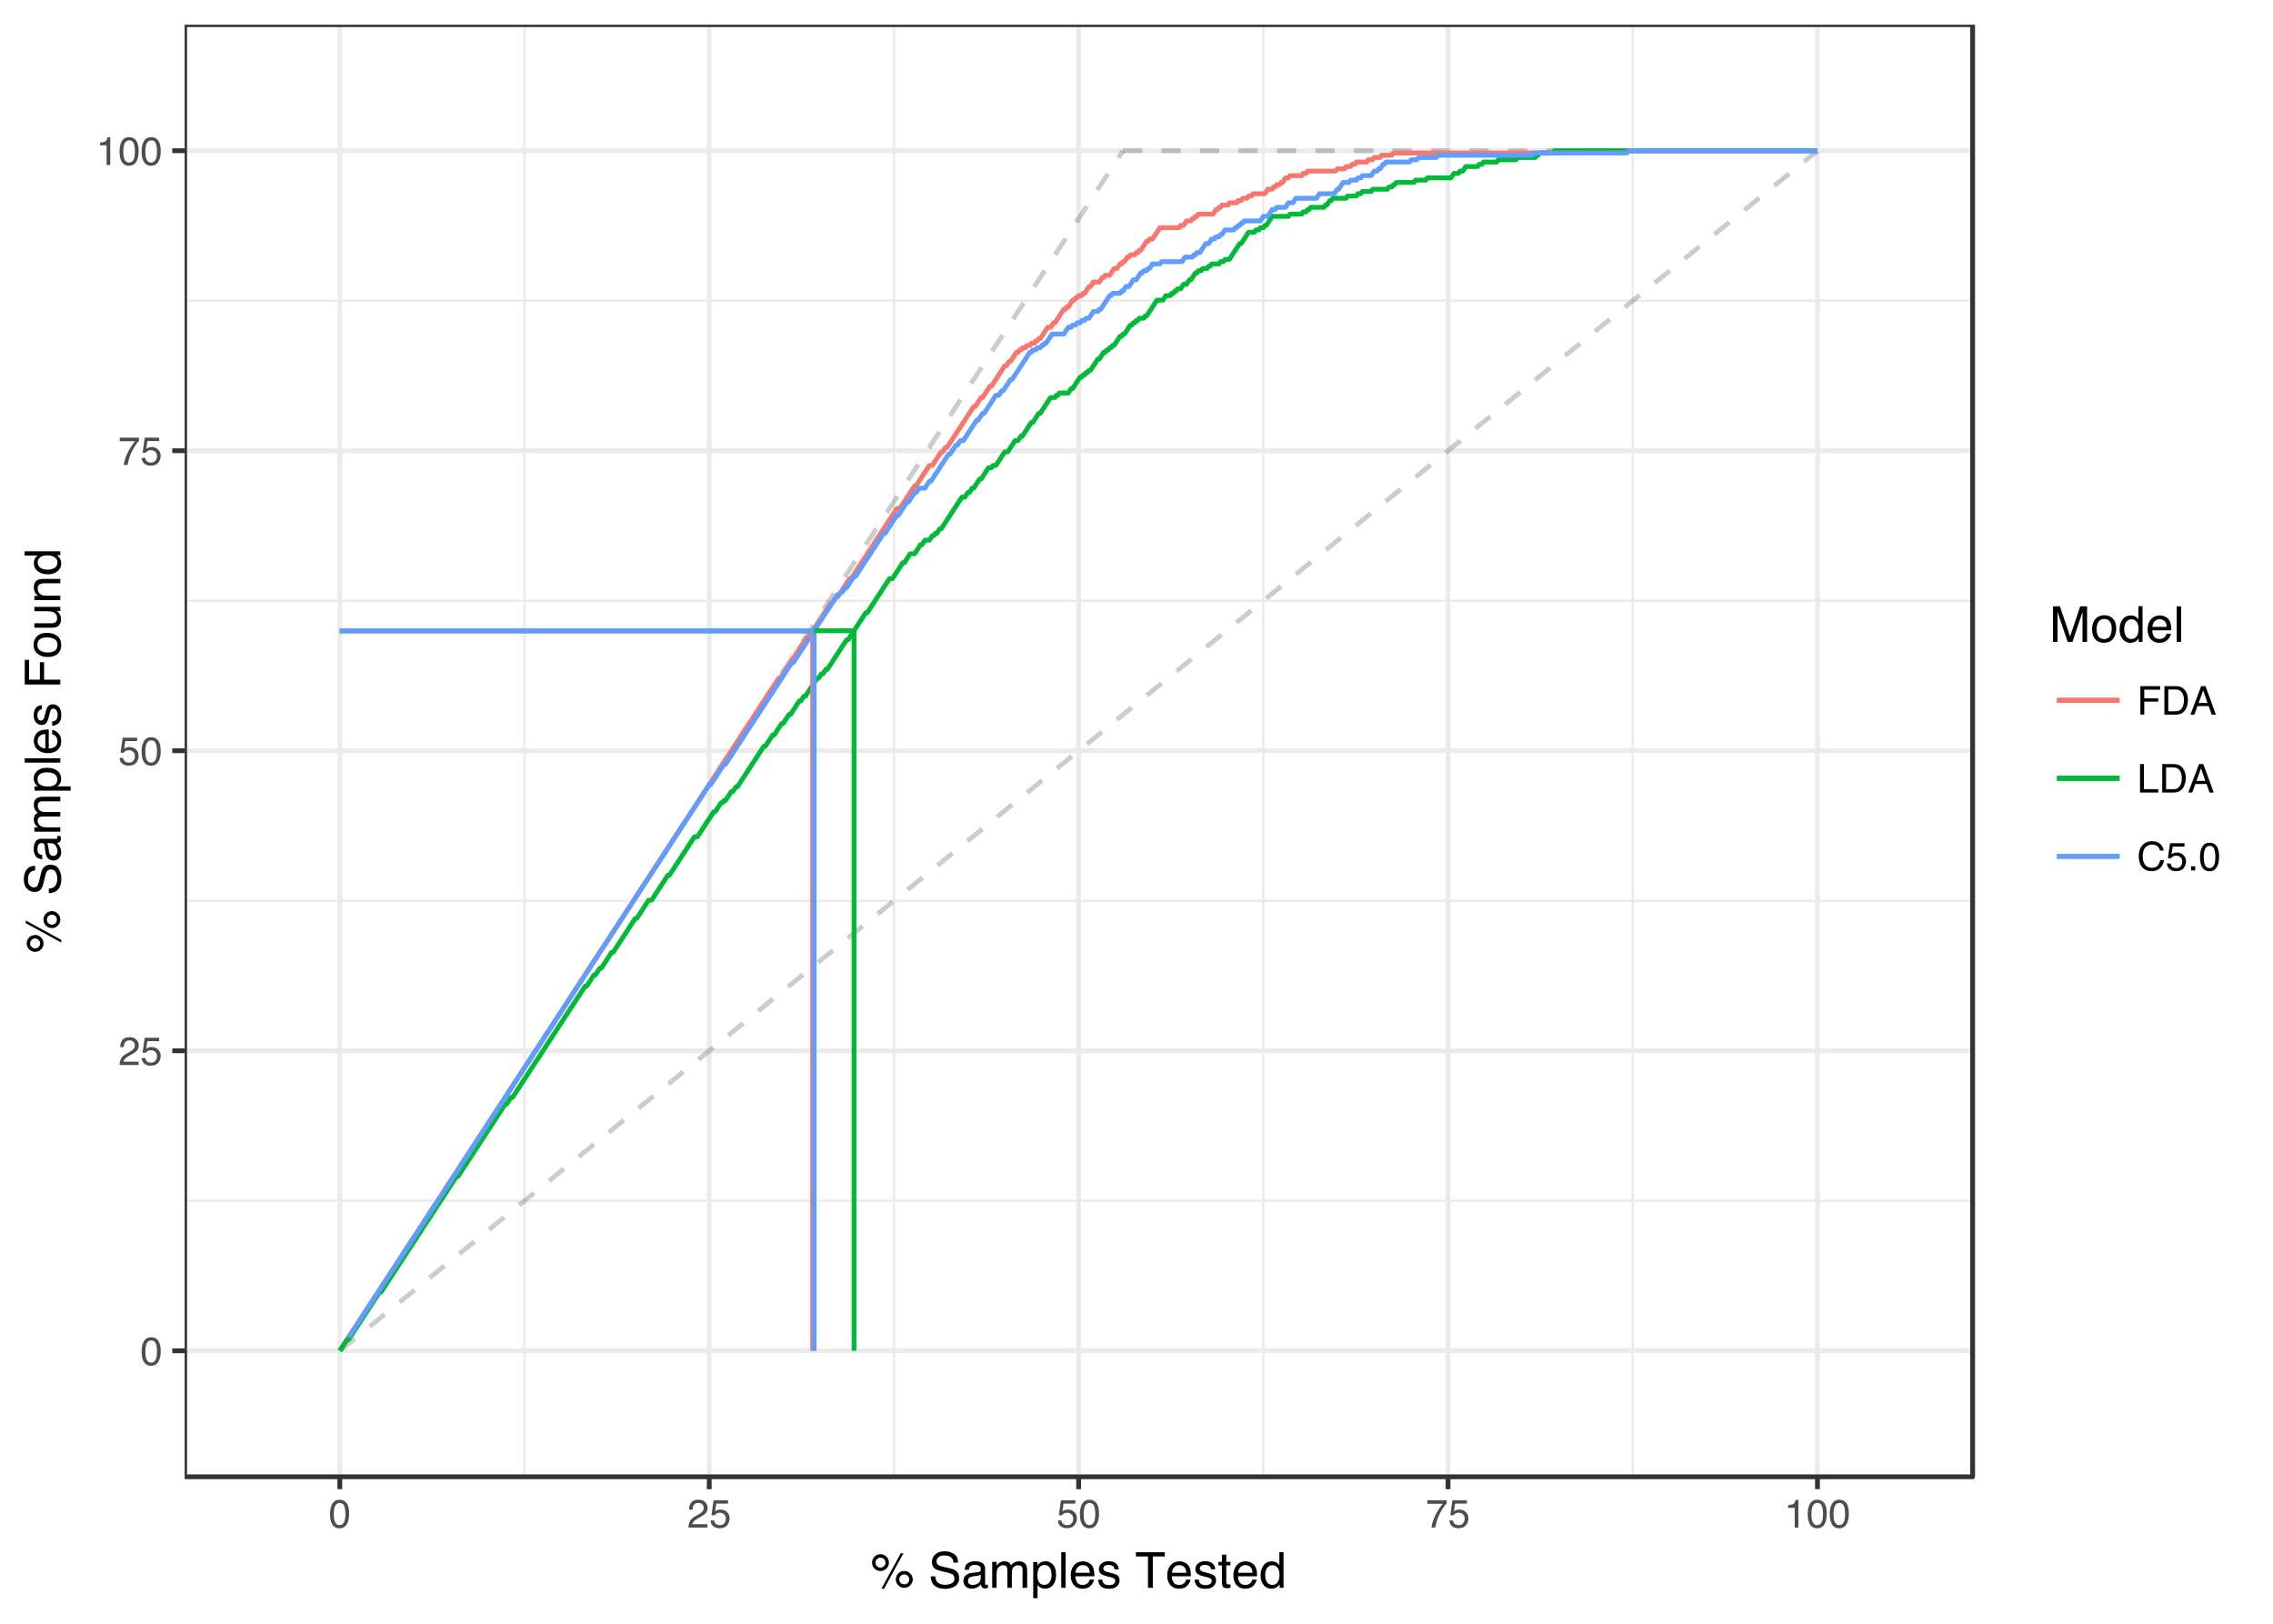 <?xml version="1.0" encoding="UTF-8"?>
<svg xmlns="http://www.w3.org/2000/svg" xmlns:xlink="http://www.w3.org/1999/xlink" width="504pt" height="360pt" viewBox="0 0 504 360" version="1.1">
<defs>
<g>
<symbol overflow="visible" id="glyph0-0">
<path style="stroke:none;" d="M 0.281 0 L 0.281 -6.312 L 5.297 -6.312 L 5.297 0 Z M 4.5 -0.797 L 4.5 -5.516 L 1.078 -5.516 L 1.078 -0.797 Z M 4.5 -0.797 "/>
</symbol>
<symbol overflow="visible" id="glyph0-1">
<path style="stroke:none;" d="M 2.375 -6.156 C 3.176 -6.156 3.754 -5.828 4.109 -5.172 C 4.379 -4.66 4.516 -3.961 4.516 -3.078 C 4.516 -2.242 4.391 -1.555 4.141 -1.016 C 3.785 -0.223 3.195 0.172 2.375 0.172 C 1.633 0.172 1.082 -0.148 0.719 -0.797 C 0.426 -1.328 0.281 -2.047 0.281 -2.953 C 0.281 -3.648 0.367 -4.25 0.547 -4.75 C 0.879 -5.688 1.488 -6.156 2.375 -6.156 Z M 2.375 -0.531 C 2.77 -0.531 3.086 -0.707 3.328 -1.062 C 3.566 -1.426 3.688 -2.086 3.688 -3.047 C 3.688 -3.754 3.598 -4.332 3.422 -4.781 C 3.254 -5.227 2.922 -5.453 2.422 -5.453 C 1.973 -5.453 1.641 -5.238 1.422 -4.812 C 1.211 -4.383 1.109 -3.754 1.109 -2.922 C 1.109 -2.297 1.176 -1.789 1.312 -1.406 C 1.52 -0.82 1.875 -0.531 2.375 -0.531 Z M 2.375 -0.531 "/>
</symbol>
<symbol overflow="visible" id="glyph0-2">
<path style="stroke:none;" d="M 0.281 0 C 0.301 -0.531 0.406 -0.988 0.594 -1.375 C 0.789 -1.77 1.164 -2.129 1.719 -2.453 L 2.547 -2.922 C 2.91 -3.141 3.164 -3.328 3.312 -3.484 C 3.551 -3.711 3.672 -3.984 3.672 -4.297 C 3.672 -4.648 3.562 -4.93 3.344 -5.141 C 3.133 -5.359 2.848 -5.469 2.484 -5.469 C 1.961 -5.469 1.598 -5.266 1.391 -4.859 C 1.285 -4.648 1.227 -4.352 1.219 -3.969 L 0.422 -3.969 C 0.43 -4.5 0.531 -4.938 0.719 -5.281 C 1.051 -5.875 1.645 -6.172 2.5 -6.172 C 3.195 -6.172 3.707 -5.977 4.031 -5.594 C 4.363 -5.219 4.531 -4.797 4.531 -4.328 C 4.531 -3.836 4.352 -3.414 4 -3.062 C 3.801 -2.863 3.441 -2.617 2.922 -2.328 L 2.344 -2 C 2.062 -1.844 1.836 -1.695 1.672 -1.562 C 1.391 -1.312 1.211 -1.035 1.141 -0.734 L 4.5 -0.734 L 4.5 0 Z M 0.281 0 "/>
</symbol>
<symbol overflow="visible" id="glyph0-3">
<path style="stroke:none;" d="M 1.094 -1.562 C 1.133 -1.125 1.336 -0.82 1.703 -0.656 C 1.879 -0.57 2.094 -0.531 2.344 -0.531 C 2.801 -0.531 3.141 -0.676 3.359 -0.969 C 3.578 -1.258 3.688 -1.582 3.688 -1.938 C 3.688 -2.363 3.555 -2.691 3.297 -2.922 C 3.035 -3.16 2.719 -3.281 2.344 -3.281 C 2.082 -3.281 1.852 -3.227 1.656 -3.125 C 1.469 -3.02 1.305 -2.879 1.172 -2.703 L 0.5 -2.734 L 0.969 -6.047 L 4.172 -6.047 L 4.172 -5.297 L 1.562 -5.297 L 1.297 -3.594 C 1.43 -3.695 1.566 -3.773 1.703 -3.828 C 1.93 -3.93 2.195 -3.984 2.5 -3.984 C 3.062 -3.984 3.535 -3.801 3.922 -3.438 C 4.316 -3.07 4.516 -2.609 4.516 -2.047 C 4.516 -1.461 4.332 -0.945 3.969 -0.5 C 3.613 -0.062 3.047 0.156 2.266 0.156 C 1.754 0.156 1.305 0.016 0.922 -0.266 C 0.547 -0.547 0.332 -0.977 0.281 -1.562 Z M 1.094 -1.562 "/>
</symbol>
<symbol overflow="visible" id="glyph0-4">
<path style="stroke:none;" d="M 4.594 -6.047 L 4.594 -5.375 C 4.395 -5.176 4.129 -4.836 3.797 -4.359 C 3.473 -3.891 3.188 -3.379 2.938 -2.828 C 2.688 -2.297 2.5 -1.812 2.375 -1.375 C 2.289 -1.082 2.18 -0.625 2.047 0 L 1.203 0 C 1.391 -1.176 1.816 -2.344 2.484 -3.5 C 2.879 -4.188 3.289 -4.773 3.719 -5.266 L 0.328 -5.266 L 0.328 -6.047 Z M 4.594 -6.047 "/>
</symbol>
<symbol overflow="visible" id="glyph0-5">
<path style="stroke:none;" d="M 0.844 -4.359 L 0.844 -4.953 C 1.395 -5.004 1.781 -5.094 2 -5.219 C 2.227 -5.344 2.395 -5.645 2.5 -6.125 L 3.109 -6.125 L 3.109 0 L 2.297 0 L 2.297 -4.359 Z M 0.844 -4.359 "/>
</symbol>
<symbol overflow="visible" id="glyph0-6">
<path style="stroke:none;" d="M 0.75 -6.312 L 5.125 -6.312 L 5.125 -5.531 L 1.609 -5.531 L 1.609 -3.625 L 4.703 -3.625 L 4.703 -2.875 L 1.609 -2.875 L 1.609 0 L 0.75 0 Z M 0.75 -6.312 "/>
</symbol>
<symbol overflow="visible" id="glyph0-7">
<path style="stroke:none;" d="M 3.094 -0.734 C 3.383 -0.734 3.625 -0.766 3.812 -0.828 C 4.133 -0.93 4.406 -1.145 4.625 -1.469 C 4.789 -1.719 4.91 -2.039 4.984 -2.438 C 5.023 -2.676 5.047 -2.898 5.047 -3.109 C 5.047 -3.891 4.891 -4.492 4.578 -4.922 C 4.273 -5.359 3.773 -5.578 3.078 -5.578 L 1.562 -5.578 L 1.562 -0.734 Z M 0.703 -6.312 L 3.266 -6.312 C 4.129 -6.312 4.801 -6.004 5.281 -5.391 C 5.707 -4.828 5.922 -4.113 5.922 -3.25 C 5.922 -2.582 5.797 -1.977 5.547 -1.438 C 5.098 -0.477 4.332 0 3.25 0 L 0.703 0 Z M 0.703 -6.312 "/>
</symbol>
<symbol overflow="visible" id="glyph0-8">
<path style="stroke:none;" d="M 3.906 -2.578 L 2.953 -5.375 L 1.938 -2.578 Z M 2.5 -6.312 L 3.469 -6.312 L 5.766 0 L 4.828 0 L 4.188 -1.891 L 1.688 -1.891 L 1 0 L 0.125 0 Z M 2.953 -6.312 Z M 2.953 -6.312 "/>
</symbol>
<symbol overflow="visible" id="glyph0-9">
<path style="stroke:none;" d="M 0.672 -6.312 L 1.531 -6.312 L 1.531 -0.75 L 4.719 -0.75 L 4.719 0 L 0.672 0 Z M 0.672 -6.312 "/>
</symbol>
<symbol overflow="visible" id="glyph0-10">
<path style="stroke:none;" d="M 3.328 -6.484 C 4.129 -6.484 4.75 -6.27 5.188 -5.844 C 5.625 -5.426 5.867 -4.953 5.922 -4.422 L 5.094 -4.422 C 5 -4.828 4.812 -5.145 4.531 -5.375 C 4.25 -5.613 3.852 -5.734 3.344 -5.734 C 2.719 -5.734 2.211 -5.516 1.828 -5.078 C 1.453 -4.641 1.266 -3.973 1.266 -3.078 C 1.266 -2.336 1.438 -1.738 1.781 -1.281 C 2.125 -0.82 2.633 -0.594 3.312 -0.594 C 3.945 -0.594 4.43 -0.832 4.766 -1.312 C 4.93 -1.57 5.062 -1.906 5.156 -2.312 L 5.984 -2.312 C 5.91 -1.656 5.664 -1.102 5.25 -0.656 C 4.75 -0.113 4.07 0.156 3.219 0.156 C 2.488 0.156 1.875 -0.062 1.375 -0.5 C 0.719 -1.094 0.391 -2 0.391 -3.219 C 0.391 -4.156 0.633 -4.922 1.125 -5.516 C 1.656 -6.16 2.391 -6.484 3.328 -6.484 Z M 3.156 -6.484 Z M 3.156 -6.484 "/>
</symbol>
<symbol overflow="visible" id="glyph0-11">
<path style="stroke:none;" d="M 0.75 -0.938 L 1.656 -0.938 L 1.656 0 L 0.75 0 Z M 0.75 -0.938 "/>
</symbol>
<symbol overflow="visible" id="glyph1-0">
<path style="stroke:none;" d="M 0.359 0 L 0.359 -7.891 L 6.625 -7.891 L 6.625 0 Z M 5.625 -0.984 L 5.625 -6.906 L 1.344 -6.906 L 1.344 -0.984 Z M 5.625 -0.984 "/>
</symbol>
<symbol overflow="visible" id="glyph1-1">
<path style="stroke:none;" d="M 7.5 -3.734 C 8.008 -3.734 8.445 -3.551 8.812 -3.188 C 9.188 -2.82 9.375 -2.383 9.375 -1.875 C 9.375 -1.352 9.188 -0.91 8.812 -0.547 C 8.445 -0.18 8.008 0 7.5 0 C 6.977 0 6.535 -0.18 6.172 -0.547 C 5.805 -0.91 5.625 -1.352 5.625 -1.875 C 5.625 -2.383 5.805 -2.82 6.172 -3.188 C 6.535 -3.551 6.977 -3.734 7.5 -3.734 Z M 6.719 -7.656 L 7.312 -7.656 L 3.016 0.203 L 2.422 0.203 Z M 2.219 -4.484 C 2.531 -4.484 2.789 -4.586 3 -4.797 C 3.219 -5.016 3.328 -5.281 3.328 -5.594 C 3.328 -5.895 3.219 -6.148 3 -6.359 C 2.789 -6.578 2.531 -6.688 2.219 -6.688 C 1.914 -6.688 1.656 -6.578 1.438 -6.359 C 1.227 -6.148 1.125 -5.895 1.125 -5.594 C 1.125 -5.281 1.227 -5.016 1.438 -4.797 C 1.656 -4.586 1.914 -4.484 2.219 -4.484 Z M 2.219 -7.453 C 2.738 -7.453 3.18 -7.27 3.547 -6.906 C 3.91 -6.539 4.094 -6.102 4.094 -5.594 C 4.094 -5.07 3.91 -4.629 3.547 -4.266 C 3.18 -3.898 2.738 -3.719 2.219 -3.719 C 1.707 -3.719 1.27 -3.898 0.906 -4.266 C 0.539 -4.629 0.359 -5.07 0.359 -5.594 C 0.359 -6.102 0.539 -6.539 0.906 -6.906 C 1.27 -7.27 1.707 -7.453 2.219 -7.453 Z M 7.5 -0.766 C 7.801 -0.766 8.062 -0.867 8.281 -1.078 C 8.5 -1.297 8.609 -1.562 8.609 -1.875 C 8.609 -2.176 8.5 -2.43 8.281 -2.641 C 8.062 -2.859 7.801 -2.969 7.5 -2.969 C 7.188 -2.969 6.922 -2.859 6.703 -2.641 C 6.492 -2.43 6.391 -2.176 6.391 -1.875 C 6.391 -1.562 6.492 -1.297 6.703 -1.078 C 6.922 -0.867 7.188 -0.766 7.5 -0.766 Z M 7.5 -0.766 "/>
</symbol>
<symbol overflow="visible" id="glyph1-2">
<path style="stroke:none;" d=""/>
</symbol>
<symbol overflow="visible" id="glyph1-3">
<path style="stroke:none;" d="M 1.531 -2.547 C 1.562 -2.098 1.672 -1.734 1.859 -1.453 C 2.211 -0.93 2.836 -0.672 3.734 -0.672 C 4.129 -0.672 4.492 -0.727 4.828 -0.844 C 5.461 -1.062 5.781 -1.457 5.781 -2.031 C 5.781 -2.469 5.645 -2.773 5.375 -2.953 C 5.102 -3.129 4.676 -3.285 4.094 -3.422 L 3.031 -3.656 C 2.332 -3.82 1.836 -4 1.547 -4.188 C 1.047 -4.508 0.797 -5 0.797 -5.656 C 0.797 -6.363 1.039 -6.945 1.531 -7.406 C 2.02 -7.863 2.711 -8.094 3.609 -8.094 C 4.441 -8.094 5.145 -7.891 5.719 -7.484 C 6.301 -7.086 6.594 -6.453 6.594 -5.578 L 5.594 -5.578 C 5.531 -5.992 5.414 -6.316 5.25 -6.547 C 4.914 -6.961 4.359 -7.172 3.578 -7.172 C 2.953 -7.172 2.5 -7.035 2.219 -6.766 C 1.945 -6.504 1.812 -6.195 1.812 -5.844 C 1.812 -5.457 1.973 -5.176 2.297 -5 C 2.504 -4.883 2.984 -4.738 3.734 -4.562 L 4.828 -4.312 C 5.367 -4.188 5.781 -4.02 6.062 -3.812 C 6.57 -3.445 6.828 -2.91 6.828 -2.203 C 6.828 -1.328 6.508 -0.703 5.875 -0.328 C 5.238 0.047 4.5 0.234 3.656 0.234 C 2.676 0.234 1.906 -0.016 1.344 -0.516 C 0.789 -1.016 0.52 -1.691 0.531 -2.547 Z M 3.703 -8.109 Z M 3.703 -8.109 "/>
</symbol>
<symbol overflow="visible" id="glyph1-4">
<path style="stroke:none;" d="M 1.453 -1.531 C 1.453 -1.25 1.551 -1.023 1.75 -0.859 C 1.957 -0.703 2.203 -0.625 2.484 -0.625 C 2.816 -0.625 3.145 -0.703 3.469 -0.859 C 4.008 -1.117 4.281 -1.551 4.281 -2.156 L 4.281 -2.922 C 4.156 -2.848 4 -2.785 3.812 -2.734 C 3.633 -2.691 3.453 -2.656 3.266 -2.625 L 2.688 -2.562 C 2.332 -2.508 2.066 -2.438 1.891 -2.344 C 1.598 -2.164 1.453 -1.895 1.453 -1.531 Z M 3.797 -3.484 C 4.016 -3.516 4.16 -3.609 4.234 -3.766 C 4.273 -3.848 4.297 -3.973 4.297 -4.141 C 4.297 -4.461 4.176 -4.695 3.938 -4.844 C 3.707 -5 3.375 -5.078 2.938 -5.078 C 2.438 -5.078 2.082 -4.941 1.875 -4.672 C 1.75 -4.516 1.672 -4.289 1.641 -4 L 0.734 -4 C 0.754 -4.707 0.984 -5.195 1.422 -5.469 C 1.867 -5.75 2.383 -5.891 2.969 -5.891 C 3.645 -5.891 4.191 -5.758 4.609 -5.5 C 5.035 -5.25 5.25 -4.848 5.25 -4.297 L 5.25 -0.984 C 5.25 -0.891 5.266 -0.812 5.297 -0.75 C 5.336 -0.688 5.426 -0.656 5.562 -0.656 C 5.602 -0.656 5.648 -0.656 5.703 -0.656 C 5.766 -0.664 5.82 -0.676 5.875 -0.688 L 5.875 0.031 C 5.727 0.07 5.613 0.098 5.531 0.109 C 5.457 0.117 5.352 0.125 5.219 0.125 C 4.883 0.125 4.641 0.004 4.484 -0.234 C 4.41 -0.359 4.359 -0.535 4.328 -0.766 C 4.129 -0.504 3.844 -0.281 3.469 -0.094 C 3.102 0.094 2.695 0.188 2.25 0.188 C 1.719 0.188 1.281 0.023 0.938 -0.297 C 0.602 -0.617 0.438 -1.023 0.438 -1.516 C 0.438 -2.047 0.602 -2.457 0.938 -2.75 C 1.27 -3.039 1.707 -3.223 2.25 -3.297 Z M 2.984 -5.891 Z M 2.984 -5.891 "/>
</symbol>
<symbol overflow="visible" id="glyph1-5">
<path style="stroke:none;" d="M 0.703 -5.75 L 1.672 -5.75 L 1.672 -4.938 C 1.898 -5.219 2.102 -5.422 2.281 -5.547 C 2.602 -5.766 2.969 -5.875 3.375 -5.875 C 3.832 -5.875 4.203 -5.766 4.484 -5.547 C 4.641 -5.41 4.781 -5.219 4.906 -4.969 C 5.125 -5.281 5.379 -5.508 5.672 -5.656 C 5.961 -5.801 6.285 -5.875 6.641 -5.875 C 7.41 -5.875 7.938 -5.598 8.219 -5.047 C 8.375 -4.742 8.453 -4.336 8.453 -3.828 L 8.453 0 L 7.438 0 L 7.438 -4 C 7.438 -4.383 7.344 -4.645 7.156 -4.781 C 6.969 -4.926 6.734 -5 6.453 -5 C 6.078 -5 5.75 -4.867 5.469 -4.609 C 5.195 -4.359 5.062 -3.938 5.062 -3.344 L 5.062 0 L 4.078 0 L 4.078 -3.75 C 4.078 -4.145 4.031 -4.43 3.938 -4.609 C 3.789 -4.879 3.52 -5.016 3.125 -5.016 C 2.758 -5.016 2.426 -4.867 2.125 -4.578 C 1.82 -4.297 1.672 -3.785 1.672 -3.047 L 1.672 0 L 0.703 0 Z M 0.703 -5.75 "/>
</symbol>
<symbol overflow="visible" id="glyph1-6">
<path style="stroke:none;" d="M 3.141 -0.656 C 3.586 -0.656 3.957 -0.844 4.25 -1.219 C 4.551 -1.594 4.703 -2.156 4.703 -2.906 C 4.703 -3.363 4.641 -3.758 4.516 -4.094 C 4.266 -4.727 3.805 -5.047 3.141 -5.047 C 2.461 -5.047 2.004 -4.711 1.766 -4.047 C 1.629 -3.68 1.562 -3.223 1.562 -2.672 C 1.562 -2.234 1.629 -1.859 1.766 -1.547 C 2.016 -0.953 2.473 -0.656 3.141 -0.656 Z M 0.641 -5.719 L 1.578 -5.719 L 1.578 -4.969 C 1.766 -5.227 1.973 -5.426 2.203 -5.562 C 2.535 -5.781 2.922 -5.891 3.359 -5.891 C 4.004 -5.891 4.555 -5.641 5.016 -5.141 C 5.473 -4.641 5.703 -3.926 5.703 -3 C 5.703 -1.75 5.375 -0.852 4.719 -0.312 C 4.301 0.02 3.816 0.188 3.266 0.188 C 2.828 0.188 2.461 0.094 2.172 -0.094 C 2.004 -0.195 1.812 -0.379 1.594 -0.641 L 1.594 2.297 L 0.641 2.297 Z M 0.641 -5.719 "/>
</symbol>
<symbol overflow="visible" id="glyph1-7">
<path style="stroke:none;" d="M 0.734 -7.891 L 1.703 -7.891 L 1.703 0 L 0.734 0 Z M 0.734 -7.891 "/>
</symbol>
<symbol overflow="visible" id="glyph1-8">
<path style="stroke:none;" d="M 3.109 -5.875 C 3.516 -5.875 3.906 -5.781 4.281 -5.594 C 4.664 -5.406 4.961 -5.156 5.172 -4.844 C 5.359 -4.562 5.484 -4.223 5.547 -3.828 C 5.609 -3.566 5.641 -3.145 5.641 -2.562 L 1.422 -2.562 C 1.441 -1.977 1.578 -1.508 1.828 -1.156 C 2.086 -0.812 2.488 -0.641 3.031 -0.641 C 3.539 -0.641 3.945 -0.805 4.25 -1.141 C 4.414 -1.328 4.535 -1.551 4.609 -1.812 L 5.562 -1.812 C 5.531 -1.594 5.441 -1.352 5.297 -1.094 C 5.16 -0.832 5.004 -0.625 4.828 -0.469 C 4.535 -0.176 4.176 0.02 3.75 0.125 C 3.508 0.176 3.242 0.203 2.953 0.203 C 2.234 0.203 1.625 -0.055 1.125 -0.578 C 0.633 -1.098 0.391 -1.828 0.391 -2.766 C 0.391 -3.691 0.641 -4.441 1.141 -5.016 C 1.641 -5.586 2.297 -5.875 3.109 -5.875 Z M 4.641 -3.328 C 4.609 -3.754 4.52 -4.094 4.375 -4.344 C 4.102 -4.801 3.66 -5.031 3.047 -5.031 C 2.598 -5.031 2.223 -4.867 1.922 -4.547 C 1.629 -4.234 1.473 -3.828 1.453 -3.328 Z M 3.016 -5.891 Z M 3.016 -5.891 "/>
</symbol>
<symbol overflow="visible" id="glyph1-9">
<path style="stroke:none;" d="M 1.281 -1.812 C 1.312 -1.488 1.395 -1.238 1.531 -1.062 C 1.77 -0.75 2.191 -0.594 2.797 -0.594 C 3.148 -0.594 3.461 -0.672 3.734 -0.828 C 4.004 -0.984 4.141 -1.223 4.141 -1.547 C 4.141 -1.797 4.031 -1.984 3.812 -2.109 C 3.676 -2.191 3.398 -2.285 2.984 -2.391 L 2.219 -2.578 C 1.727 -2.703 1.367 -2.836 1.141 -2.984 C 0.723 -3.254 0.516 -3.617 0.516 -4.078 C 0.516 -4.617 0.707 -5.055 1.094 -5.391 C 1.488 -5.734 2.02 -5.906 2.688 -5.906 C 3.551 -5.906 4.176 -5.648 4.562 -5.141 C 4.801 -4.816 4.914 -4.469 4.906 -4.094 L 4 -4.094 C 3.977 -4.312 3.898 -4.508 3.766 -4.688 C 3.547 -4.945 3.16 -5.078 2.609 -5.078 C 2.242 -5.078 1.969 -5.004 1.781 -4.859 C 1.594 -4.723 1.5 -4.539 1.5 -4.312 C 1.5 -4.062 1.625 -3.863 1.875 -3.719 C 2.008 -3.625 2.219 -3.539 2.5 -3.469 L 3.141 -3.312 C 3.836 -3.145 4.301 -2.984 4.531 -2.828 C 4.914 -2.578 5.109 -2.191 5.109 -1.672 C 5.109 -1.148 4.91 -0.703 4.516 -0.328 C 4.129 0.035 3.539 0.219 2.75 0.219 C 1.895 0.219 1.285 0.023 0.922 -0.359 C 0.566 -0.754 0.379 -1.238 0.359 -1.812 Z M 2.719 -5.891 Z M 2.719 -5.891 "/>
</symbol>
<symbol overflow="visible" id="glyph1-10">
<path style="stroke:none;" d="M 6.578 -7.891 L 6.578 -6.953 L 3.922 -6.953 L 3.922 0 L 2.844 0 L 2.844 -6.953 L 0.172 -6.953 L 0.172 -7.891 Z M 6.578 -7.891 "/>
</symbol>
<symbol overflow="visible" id="glyph1-11">
<path style="stroke:none;" d="M 0.906 -7.359 L 1.875 -7.359 L 1.875 -5.75 L 2.797 -5.75 L 2.797 -4.969 L 1.875 -4.969 L 1.875 -1.203 C 1.875 -1.004 1.941 -0.875 2.078 -0.812 C 2.16 -0.77 2.285 -0.75 2.453 -0.75 C 2.504 -0.75 2.555 -0.75 2.609 -0.75 C 2.66 -0.75 2.723 -0.754 2.797 -0.766 L 2.797 0 C 2.68 0.031 2.562 0.051 2.438 0.062 C 2.32 0.082 2.195 0.094 2.062 0.094 C 1.613 0.094 1.305 -0.02 1.141 -0.25 C 0.984 -0.488 0.906 -0.789 0.906 -1.156 L 0.906 -4.969 L 0.125 -4.969 L 0.125 -5.75 L 0.906 -5.75 Z M 0.906 -7.359 "/>
</symbol>
<symbol overflow="visible" id="glyph1-12">
<path style="stroke:none;" d="M 1.328 -2.812 C 1.328 -2.195 1.457 -1.68 1.719 -1.266 C 1.977 -0.848 2.395 -0.641 2.969 -0.641 C 3.414 -0.641 3.781 -0.832 4.062 -1.219 C 4.352 -1.602 4.5 -2.156 4.5 -2.875 C 4.5 -3.602 4.348 -4.141 4.047 -4.484 C 3.754 -4.836 3.391 -5.016 2.953 -5.016 C 2.473 -5.016 2.082 -4.828 1.781 -4.453 C 1.477 -4.078 1.328 -3.531 1.328 -2.812 Z M 2.781 -5.859 C 3.219 -5.859 3.586 -5.766 3.891 -5.578 C 4.055 -5.473 4.25 -5.285 4.469 -5.016 L 4.469 -7.922 L 5.391 -7.922 L 5.391 0 L 4.531 0 L 4.531 -0.797 C 4.301 -0.441 4.031 -0.188 3.719 -0.031 C 3.414 0.125 3.066 0.203 2.672 0.203 C 2.023 0.203 1.469 -0.062 1 -0.594 C 0.531 -1.133 0.297 -1.852 0.297 -2.75 C 0.297 -3.594 0.508 -4.32 0.938 -4.938 C 1.363 -5.551 1.977 -5.859 2.781 -5.859 Z M 2.781 -5.859 "/>
</symbol>
<symbol overflow="visible" id="glyph1-13">
<path style="stroke:none;" d="M 0.812 -7.891 L 2.344 -7.891 L 4.609 -1.219 L 6.859 -7.891 L 8.375 -7.891 L 8.375 0 L 7.359 0 L 7.359 -4.656 C 7.359 -4.82 7.359 -5.086 7.359 -5.453 C 7.367 -5.828 7.375 -6.227 7.375 -6.656 L 5.125 0 L 4.078 0 L 1.812 -6.656 L 1.812 -6.406 C 1.812 -6.219 1.812 -5.926 1.812 -5.531 C 1.82 -5.133 1.828 -4.844 1.828 -4.656 L 1.828 0 L 0.812 0 Z M 0.812 -7.891 "/>
</symbol>
<symbol overflow="visible" id="glyph1-14">
<path style="stroke:none;" d="M 2.984 -0.625 C 3.629 -0.625 4.07 -0.863 4.312 -1.344 C 4.551 -1.832 4.672 -2.375 4.672 -2.969 C 4.672 -3.508 4.582 -3.945 4.406 -4.281 C 4.133 -4.812 3.664 -5.078 3 -5.078 C 2.406 -5.078 1.973 -4.848 1.703 -4.391 C 1.441 -3.941 1.312 -3.398 1.312 -2.766 C 1.312 -2.148 1.441 -1.641 1.703 -1.234 C 1.973 -0.828 2.398 -0.625 2.984 -0.625 Z M 3.031 -5.922 C 3.77 -5.922 4.395 -5.672 4.906 -5.172 C 5.414 -4.68 5.672 -3.957 5.672 -3 C 5.672 -2.07 5.445 -1.305 5 -0.703 C 4.551 -0.098 3.852 0.203 2.906 0.203 C 2.113 0.203 1.484 -0.062 1.016 -0.594 C 0.547 -1.125 0.312 -1.844 0.312 -2.75 C 0.312 -3.719 0.555 -4.488 1.047 -5.062 C 1.535 -5.633 2.195 -5.922 3.031 -5.922 Z M 3 -5.891 Z M 3 -5.891 "/>
</symbol>
<symbol overflow="visible" id="glyph2-0">
<path style="stroke:none;" d="M 0 -0.359 L -7.891 -0.359 L -7.891 -6.625 L 0 -6.625 Z M -0.984 -5.625 L -6.906 -5.625 L -6.906 -1.344 L -0.984 -1.344 Z M -0.984 -5.625 "/>
</symbol>
<symbol overflow="visible" id="glyph2-1">
<path style="stroke:none;" d="M -3.734 -7.5 C -3.734 -8.008 -3.551 -8.445 -3.188 -8.812 C -2.82 -9.188 -2.383 -9.375 -1.875 -9.375 C -1.352 -9.375 -0.91 -9.188 -0.547 -8.812 C -0.18 -8.445 0 -8.008 0 -7.5 C 0 -6.977 -0.18 -6.535 -0.547 -6.172 C -0.91 -5.805 -1.352 -5.625 -1.875 -5.625 C -2.383 -5.625 -2.82 -5.805 -3.188 -6.172 C -3.551 -6.535 -3.734 -6.977 -3.734 -7.5 Z M -7.656 -6.719 L -7.656 -7.312 L 0.203 -3.016 L 0.203 -2.422 Z M -4.484 -2.219 C -4.484 -2.531 -4.586 -2.789 -4.797 -3 C -5.016 -3.219 -5.281 -3.328 -5.594 -3.328 C -5.895 -3.328 -6.148 -3.219 -6.359 -3 C -6.578 -2.789 -6.688 -2.531 -6.688 -2.219 C -6.688 -1.914 -6.578 -1.656 -6.359 -1.438 C -6.148 -1.227 -5.895 -1.125 -5.594 -1.125 C -5.281 -1.125 -5.016 -1.227 -4.797 -1.438 C -4.586 -1.656 -4.484 -1.914 -4.484 -2.219 Z M -7.453 -2.219 C -7.453 -2.738 -7.27 -3.18 -6.906 -3.547 C -6.539 -3.91 -6.102 -4.094 -5.594 -4.094 C -5.07 -4.094 -4.629 -3.91 -4.266 -3.547 C -3.898 -3.18 -3.719 -2.738 -3.719 -2.219 C -3.719 -1.707 -3.898 -1.27 -4.266 -0.906 C -4.629 -0.539 -5.07 -0.359 -5.594 -0.359 C -6.102 -0.359 -6.539 -0.539 -6.906 -0.906 C -7.27 -1.27 -7.453 -1.707 -7.453 -2.219 Z M -0.766 -7.5 C -0.766 -7.801 -0.867 -8.062 -1.078 -8.281 C -1.297 -8.5 -1.562 -8.609 -1.875 -8.609 C -2.176 -8.609 -2.43 -8.5 -2.641 -8.281 C -2.859 -8.062 -2.969 -7.801 -2.969 -7.5 C -2.969 -7.188 -2.859 -6.922 -2.641 -6.703 C -2.43 -6.492 -2.176 -6.391 -1.875 -6.391 C -1.562 -6.391 -1.297 -6.492 -1.078 -6.703 C -0.867 -6.922 -0.766 -7.188 -0.766 -7.5 Z M -0.766 -7.5 "/>
</symbol>
<symbol overflow="visible" id="glyph2-2">
<path style="stroke:none;" d=""/>
</symbol>
<symbol overflow="visible" id="glyph2-3">
<path style="stroke:none;" d="M -2.547 -1.531 C -2.098 -1.562 -1.734 -1.672 -1.453 -1.859 C -0.93 -2.211 -0.672 -2.836 -0.672 -3.734 C -0.672 -4.129 -0.727 -4.492 -0.844 -4.828 C -1.062 -5.461 -1.457 -5.781 -2.031 -5.781 C -2.469 -5.781 -2.773 -5.645 -2.953 -5.375 C -3.129 -5.102 -3.285 -4.676 -3.422 -4.094 L -3.656 -3.031 C -3.82 -2.332 -4 -1.836 -4.188 -1.547 C -4.508 -1.047 -5 -0.797 -5.656 -0.797 C -6.363 -0.797 -6.945 -1.039 -7.406 -1.531 C -7.863 -2.02 -8.094 -2.711 -8.094 -3.609 C -8.094 -4.441 -7.891 -5.145 -7.484 -5.719 C -7.086 -6.301 -6.453 -6.594 -5.578 -6.594 L -5.578 -5.594 C -5.992 -5.531 -6.316 -5.414 -6.547 -5.25 C -6.961 -4.914 -7.172 -4.359 -7.172 -3.578 C -7.172 -2.953 -7.035 -2.5 -6.766 -2.219 C -6.504 -1.945 -6.195 -1.812 -5.844 -1.812 C -5.457 -1.812 -5.176 -1.973 -5 -2.297 C -4.883 -2.504 -4.738 -2.984 -4.562 -3.734 L -4.312 -4.828 C -4.188 -5.367 -4.02 -5.781 -3.812 -6.062 C -3.445 -6.57 -2.91 -6.828 -2.203 -6.828 C -1.328 -6.828 -0.703 -6.508 -0.328 -5.875 C 0.047 -5.238 0.234 -4.5 0.234 -3.656 C 0.234 -2.676 -0.016 -1.906 -0.516 -1.344 C -1.016 -0.789 -1.691 -0.52 -2.547 -0.531 Z M -8.109 -3.703 Z M -8.109 -3.703 "/>
</symbol>
<symbol overflow="visible" id="glyph2-4">
<path style="stroke:none;" d="M -1.531 -1.453 C -1.25 -1.453 -1.023 -1.551 -0.859 -1.75 C -0.703 -1.957 -0.625 -2.203 -0.625 -2.484 C -0.625 -2.816 -0.703 -3.145 -0.859 -3.469 C -1.117 -4.008 -1.551 -4.281 -2.156 -4.281 L -2.922 -4.281 C -2.848 -4.156 -2.785 -4 -2.734 -3.812 C -2.691 -3.633 -2.656 -3.453 -2.625 -3.266 L -2.562 -2.688 C -2.508 -2.332 -2.438 -2.066 -2.344 -1.891 C -2.164 -1.598 -1.895 -1.453 -1.531 -1.453 Z M -3.484 -3.797 C -3.516 -4.016 -3.609 -4.16 -3.766 -4.234 C -3.848 -4.273 -3.973 -4.297 -4.141 -4.297 C -4.461 -4.297 -4.695 -4.176 -4.844 -3.938 C -5 -3.707 -5.078 -3.375 -5.078 -2.938 C -5.078 -2.438 -4.941 -2.082 -4.672 -1.875 C -4.516 -1.75 -4.289 -1.672 -4 -1.641 L -4 -0.734 C -4.707 -0.754 -5.195 -0.984 -5.469 -1.422 C -5.75 -1.867 -5.891 -2.383 -5.891 -2.969 C -5.891 -3.645 -5.758 -4.191 -5.5 -4.609 C -5.25 -5.035 -4.848 -5.25 -4.297 -5.25 L -0.984 -5.25 C -0.891 -5.25 -0.812 -5.266 -0.75 -5.297 C -0.688 -5.336 -0.656 -5.426 -0.656 -5.562 C -0.656 -5.602 -0.656 -5.648 -0.656 -5.703 C -0.664 -5.766 -0.676 -5.82 -0.688 -5.875 L 0.031 -5.875 C 0.07 -5.727 0.098 -5.613 0.109 -5.531 C 0.117 -5.457 0.125 -5.352 0.125 -5.219 C 0.125 -4.883 0.004 -4.641 -0.234 -4.484 C -0.359 -4.41 -0.535 -4.359 -0.766 -4.328 C -0.504 -4.129 -0.281 -3.844 -0.094 -3.469 C 0.094 -3.102 0.188 -2.695 0.188 -2.25 C 0.188 -1.719 0.023 -1.281 -0.297 -0.938 C -0.617 -0.602 -1.023 -0.438 -1.516 -0.438 C -2.047 -0.438 -2.457 -0.602 -2.75 -0.938 C -3.039 -1.27 -3.223 -1.707 -3.297 -2.25 Z M -5.891 -2.984 Z M -5.891 -2.984 "/>
</symbol>
<symbol overflow="visible" id="glyph2-5">
<path style="stroke:none;" d="M -5.75 -0.703 L -5.75 -1.672 L -4.938 -1.672 C -5.219 -1.898 -5.422 -2.102 -5.547 -2.281 C -5.766 -2.602 -5.875 -2.969 -5.875 -3.375 C -5.875 -3.832 -5.766 -4.203 -5.547 -4.484 C -5.41 -4.641 -5.219 -4.781 -4.969 -4.906 C -5.281 -5.125 -5.508 -5.379 -5.656 -5.672 C -5.801 -5.961 -5.875 -6.285 -5.875 -6.641 C -5.875 -7.41 -5.598 -7.938 -5.047 -8.219 C -4.742 -8.375 -4.336 -8.453 -3.828 -8.453 L 0 -8.453 L 0 -7.438 L -4 -7.438 C -4.383 -7.438 -4.645 -7.344 -4.781 -7.156 C -4.926 -6.969 -5 -6.734 -5 -6.453 C -5 -6.078 -4.867 -5.75 -4.609 -5.469 C -4.359 -5.195 -3.938 -5.062 -3.344 -5.062 L 0 -5.062 L 0 -4.078 L -3.75 -4.078 C -4.145 -4.078 -4.43 -4.031 -4.609 -3.938 C -4.879 -3.789 -5.016 -3.52 -5.016 -3.125 C -5.016 -2.758 -4.867 -2.426 -4.578 -2.125 C -4.297 -1.82 -3.785 -1.672 -3.047 -1.672 L 0 -1.672 L 0 -0.703 Z M -5.75 -0.703 "/>
</symbol>
<symbol overflow="visible" id="glyph2-6">
<path style="stroke:none;" d="M -0.656 -3.141 C -0.656 -3.586 -0.844 -3.957 -1.219 -4.25 C -1.594 -4.551 -2.156 -4.703 -2.906 -4.703 C -3.363 -4.703 -3.758 -4.641 -4.094 -4.516 C -4.727 -4.266 -5.047 -3.805 -5.047 -3.141 C -5.047 -2.461 -4.711 -2.004 -4.047 -1.766 C -3.68 -1.629 -3.223 -1.562 -2.672 -1.562 C -2.234 -1.562 -1.859 -1.629 -1.547 -1.766 C -0.953 -2.016 -0.656 -2.473 -0.656 -3.141 Z M -5.719 -0.641 L -5.719 -1.578 L -4.969 -1.578 C -5.227 -1.766 -5.426 -1.973 -5.562 -2.203 C -5.781 -2.535 -5.891 -2.922 -5.891 -3.359 C -5.891 -4.004 -5.641 -4.555 -5.141 -5.016 C -4.641 -5.473 -3.926 -5.703 -3 -5.703 C -1.75 -5.703 -0.852 -5.375 -0.312 -4.719 C 0.02 -4.301 0.188 -3.816 0.188 -3.266 C 0.188 -2.828 0.094 -2.461 -0.094 -2.172 C -0.195 -2.004 -0.379 -1.812 -0.641 -1.594 L 2.297 -1.594 L 2.297 -0.641 Z M -5.719 -0.641 "/>
</symbol>
<symbol overflow="visible" id="glyph2-7">
<path style="stroke:none;" d="M -7.891 -0.734 L -7.891 -1.703 L 0 -1.703 L 0 -0.734 Z M -7.891 -0.734 "/>
</symbol>
<symbol overflow="visible" id="glyph2-8">
<path style="stroke:none;" d="M -5.875 -3.109 C -5.875 -3.516 -5.781 -3.906 -5.594 -4.281 C -5.406 -4.664 -5.156 -4.961 -4.844 -5.172 C -4.562 -5.359 -4.223 -5.484 -3.828 -5.547 C -3.566 -5.609 -3.145 -5.641 -2.562 -5.641 L -2.562 -1.422 C -1.977 -1.441 -1.508 -1.578 -1.156 -1.828 C -0.812 -2.086 -0.641 -2.488 -0.641 -3.031 C -0.641 -3.539 -0.805 -3.945 -1.141 -4.25 C -1.328 -4.414 -1.551 -4.535 -1.812 -4.609 L -1.812 -5.562 C -1.594 -5.531 -1.352 -5.441 -1.094 -5.297 C -0.832 -5.16 -0.625 -5.004 -0.469 -4.828 C -0.176 -4.535 0.02 -4.176 0.125 -3.75 C 0.176 -3.508 0.203 -3.242 0.203 -2.953 C 0.203 -2.234 -0.055 -1.625 -0.578 -1.125 C -1.098 -0.633 -1.828 -0.391 -2.766 -0.391 C -3.691 -0.391 -4.441 -0.641 -5.016 -1.141 C -5.586 -1.641 -5.875 -2.297 -5.875 -3.109 Z M -3.328 -4.641 C -3.754 -4.609 -4.094 -4.52 -4.344 -4.375 C -4.801 -4.102 -5.031 -3.66 -5.031 -3.047 C -5.031 -2.598 -4.867 -2.223 -4.547 -1.922 C -4.234 -1.629 -3.828 -1.473 -3.328 -1.453 Z M -5.891 -3.016 Z M -5.891 -3.016 "/>
</symbol>
<symbol overflow="visible" id="glyph2-9">
<path style="stroke:none;" d="M -1.812 -1.281 C -1.488 -1.312 -1.238 -1.395 -1.062 -1.531 C -0.75 -1.77 -0.594 -2.191 -0.594 -2.797 C -0.594 -3.148 -0.672 -3.461 -0.828 -3.734 C -0.984 -4.004 -1.223 -4.141 -1.547 -4.141 C -1.797 -4.141 -1.984 -4.031 -2.109 -3.812 C -2.191 -3.676 -2.285 -3.398 -2.391 -2.984 L -2.578 -2.219 C -2.703 -1.727 -2.836 -1.367 -2.984 -1.141 C -3.254 -0.723 -3.617 -0.516 -4.078 -0.516 C -4.617 -0.516 -5.055 -0.707 -5.391 -1.094 C -5.734 -1.488 -5.906 -2.02 -5.906 -2.688 C -5.906 -3.551 -5.648 -4.176 -5.141 -4.562 C -4.816 -4.801 -4.469 -4.914 -4.094 -4.906 L -4.094 -4 C -4.312 -3.977 -4.508 -3.898 -4.688 -3.766 C -4.945 -3.547 -5.078 -3.16 -5.078 -2.609 C -5.078 -2.242 -5.004 -1.969 -4.859 -1.781 C -4.723 -1.594 -4.539 -1.5 -4.312 -1.5 C -4.062 -1.5 -3.863 -1.625 -3.719 -1.875 C -3.625 -2.008 -3.539 -2.219 -3.469 -2.5 L -3.312 -3.141 C -3.145 -3.836 -2.984 -4.301 -2.828 -4.531 C -2.578 -4.914 -2.191 -5.109 -1.672 -5.109 C -1.148 -5.109 -0.703 -4.91 -0.328 -4.516 C 0.035 -4.129 0.219 -3.539 0.219 -2.75 C 0.219 -1.895 0.023 -1.285 -0.359 -0.922 C -0.754 -0.566 -1.238 -0.379 -1.812 -0.359 Z M -5.891 -2.719 Z M -5.891 -2.719 "/>
</symbol>
<symbol overflow="visible" id="glyph2-10">
<path style="stroke:none;" d="M -7.891 -0.938 L -7.891 -6.406 L -6.922 -6.406 L -6.922 -2.016 L -4.531 -2.016 L -4.531 -5.875 L -3.594 -5.875 L -3.594 -2.016 L 0 -2.016 L 0 -0.938 Z M -7.891 -0.938 "/>
</symbol>
<symbol overflow="visible" id="glyph2-11">
<path style="stroke:none;" d="M -0.625 -2.984 C -0.625 -3.629 -0.863 -4.07 -1.344 -4.312 C -1.832 -4.551 -2.375 -4.672 -2.969 -4.672 C -3.508 -4.672 -3.945 -4.582 -4.281 -4.406 C -4.812 -4.133 -5.078 -3.664 -5.078 -3 C -5.078 -2.406 -4.848 -1.973 -4.391 -1.703 C -3.941 -1.441 -3.398 -1.312 -2.766 -1.312 C -2.148 -1.312 -1.641 -1.441 -1.234 -1.703 C -0.828 -1.973 -0.625 -2.398 -0.625 -2.984 Z M -5.922 -3.031 C -5.922 -3.77 -5.672 -4.395 -5.172 -4.906 C -4.68 -5.414 -3.957 -5.672 -3 -5.672 C -2.07 -5.672 -1.305 -5.445 -0.703 -5 C -0.098 -4.551 0.203 -3.852 0.203 -2.906 C 0.203 -2.113 -0.062 -1.484 -0.594 -1.016 C -1.125 -0.547 -1.844 -0.312 -2.75 -0.312 C -3.719 -0.312 -4.488 -0.555 -5.062 -1.047 C -5.633 -1.535 -5.922 -2.195 -5.922 -3.031 Z M -5.891 -3 Z M -5.891 -3 "/>
</symbol>
<symbol overflow="visible" id="glyph2-12">
<path style="stroke:none;" d="M -5.75 -1.672 L -1.938 -1.672 C -1.645 -1.672 -1.406 -1.719 -1.219 -1.812 C -0.875 -1.988 -0.703 -2.312 -0.703 -2.781 C -0.703 -3.445 -1 -3.906 -1.594 -4.156 C -1.914 -4.281 -2.359 -4.344 -2.922 -4.344 L -5.75 -4.344 L -5.75 -5.312 L 0 -5.312 L 0 -4.406 L -0.844 -4.422 C -0.625 -4.297 -0.441 -4.141 -0.297 -3.953 C 0.004 -3.578 0.156 -3.129 0.156 -2.609 C 0.156 -1.785 -0.117 -1.223 -0.672 -0.922 C -0.961 -0.766 -1.352 -0.688 -1.844 -0.688 L -5.75 -0.688 Z M -5.891 -3 Z M -5.891 -3 "/>
</symbol>
<symbol overflow="visible" id="glyph2-13">
<path style="stroke:none;" d="M -5.75 -0.703 L -5.75 -1.625 L -4.938 -1.625 C -5.27 -1.895 -5.508 -2.18 -5.656 -2.484 C -5.801 -2.797 -5.875 -3.133 -5.875 -3.5 C -5.875 -4.32 -5.594 -4.875 -5.031 -5.156 C -4.719 -5.312 -4.27 -5.391 -3.688 -5.391 L 0 -5.391 L 0 -4.422 L -3.625 -4.422 C -3.977 -4.422 -4.258 -4.367 -4.469 -4.266 C -4.832 -4.086 -5.016 -3.773 -5.016 -3.328 C -5.016 -3.098 -4.988 -2.91 -4.938 -2.766 C -4.863 -2.492 -4.707 -2.258 -4.469 -2.062 C -4.281 -1.906 -4.082 -1.801 -3.875 -1.75 C -3.676 -1.695 -3.391 -1.672 -3.016 -1.672 L 0 -1.672 L 0 -0.703 Z M -5.891 -2.984 Z M -5.891 -2.984 "/>
</symbol>
<symbol overflow="visible" id="glyph2-14">
<path style="stroke:none;" d="M -2.812 -1.328 C -2.195 -1.328 -1.68 -1.457 -1.266 -1.719 C -0.848 -1.977 -0.641 -2.395 -0.641 -2.969 C -0.641 -3.414 -0.832 -3.781 -1.219 -4.062 C -1.602 -4.352 -2.156 -4.5 -2.875 -4.5 C -3.602 -4.5 -4.141 -4.348 -4.484 -4.047 C -4.836 -3.754 -5.016 -3.391 -5.016 -2.953 C -5.016 -2.473 -4.828 -2.082 -4.453 -1.781 C -4.078 -1.477 -3.531 -1.328 -2.812 -1.328 Z M -5.859 -2.781 C -5.859 -3.219 -5.766 -3.586 -5.578 -3.891 C -5.473 -4.055 -5.285 -4.25 -5.016 -4.469 L -7.922 -4.469 L -7.922 -5.391 L 0 -5.391 L 0 -4.531 L -0.797 -4.531 C -0.441 -4.301 -0.188 -4.031 -0.031 -3.719 C 0.125 -3.414 0.203 -3.066 0.203 -2.672 C 0.203 -2.023 -0.062 -1.469 -0.594 -1 C -1.133 -0.531 -1.852 -0.297 -2.75 -0.297 C -3.594 -0.297 -4.32 -0.508 -4.938 -0.938 C -5.551 -1.363 -5.859 -1.977 -5.859 -2.781 Z M -5.859 -2.781 "/>
</symbol>
</g>
<clipPath id="clip1">
  <path d="M 40.941 5.48 L 438 5.48 L 438 328 L 40.941 328 Z M 40.941 5.48 "/>
</clipPath>
<clipPath id="clip2">
  <path d="M 40.941 265 L 438 265 L 438 267 L 40.941 267 Z M 40.941 265 "/>
</clipPath>
<clipPath id="clip3">
  <path d="M 40.941 199 L 438 199 L 438 200 L 40.941 200 Z M 40.941 199 "/>
</clipPath>
<clipPath id="clip4">
  <path d="M 40.941 132 L 438 132 L 438 134 L 40.941 134 Z M 40.941 132 "/>
</clipPath>
<clipPath id="clip5">
  <path d="M 40.941 66 L 438 66 L 438 67 L 40.941 67 Z M 40.941 66 "/>
</clipPath>
<clipPath id="clip6">
  <path d="M 116 5.48 L 117 5.48 L 117 328 L 116 328 Z M 116 5.48 "/>
</clipPath>
<clipPath id="clip7">
  <path d="M 197 5.48 L 199 5.48 L 199 328 L 197 328 Z M 197 5.48 "/>
</clipPath>
<clipPath id="clip8">
  <path d="M 279 5.48 L 281 5.48 L 281 328 L 279 328 Z M 279 5.48 "/>
</clipPath>
<clipPath id="clip9">
  <path d="M 361 5.48 L 363 5.48 L 363 328 L 361 328 Z M 361 5.48 "/>
</clipPath>
<clipPath id="clip10">
  <path d="M 40.941 298 L 438 298 L 438 301 L 40.941 301 Z M 40.941 298 "/>
</clipPath>
<clipPath id="clip11">
  <path d="M 40.941 232 L 438 232 L 438 234 L 40.941 234 Z M 40.941 232 "/>
</clipPath>
<clipPath id="clip12">
  <path d="M 40.941 165 L 438 165 L 438 167 L 40.941 167 Z M 40.941 165 "/>
</clipPath>
<clipPath id="clip13">
  <path d="M 40.941 99 L 438 99 L 438 101 L 40.941 101 Z M 40.941 99 "/>
</clipPath>
<clipPath id="clip14">
  <path d="M 40.941 32 L 438 32 L 438 34 L 40.941 34 Z M 40.941 32 "/>
</clipPath>
<clipPath id="clip15">
  <path d="M 74 5.48 L 76 5.48 L 76 328 L 74 328 Z M 74 5.48 "/>
</clipPath>
<clipPath id="clip16">
  <path d="M 156 5.48 L 158 5.48 L 158 328 L 156 328 Z M 156 5.48 "/>
</clipPath>
<clipPath id="clip17">
  <path d="M 238 5.48 L 240 5.48 L 240 328 L 238 328 Z M 238 5.48 "/>
</clipPath>
<clipPath id="clip18">
  <path d="M 320 5.48 L 322 5.48 L 322 328 L 320 328 Z M 320 5.48 "/>
</clipPath>
<clipPath id="clip19">
  <path d="M 402 5.48 L 404 5.48 L 404 328 L 402 328 Z M 402 5.48 "/>
</clipPath>
<clipPath id="clip20">
  <path d="M 40.941 5.48 L 438 5.48 L 438 328 L 40.941 328 Z M 40.941 5.48 "/>
</clipPath>
</defs>
<g id="surface164">
<rect x="0" y="0" width="504" height="360" style="fill:rgb(100%,100%,100%);fill-opacity:1;stroke:none;"/>
<path style="fill:none;stroke-width:1.067;stroke-linecap:round;stroke-linejoin:round;stroke:rgb(100%,100%,100%);stroke-opacity:1;stroke-miterlimit:10;" d="M 0 360 L 504 360 L 504 0 L 0 0 Z M 0 360 "/>
<g clip-path="url(#clip1)" clip-rule="nonzero">
<path style=" stroke:none;fill-rule:nonzero;fill:rgb(100%,100%,100%);fill-opacity:1;" d="M 40.941 327.422 L 437.395 327.422 L 437.395 5.48 L 40.941 5.48 Z M 40.941 327.422 "/>
</g>
<g clip-path="url(#clip2)" clip-rule="nonzero">
<path style="fill:none;stroke-width:0.533;stroke-linecap:butt;stroke-linejoin:round;stroke:rgb(92.157%,92.157%,92.157%);stroke-opacity:1;stroke-miterlimit:10;" d="M 40.941 266.227 L 437.395 266.227 "/>
</g>
<g clip-path="url(#clip3)" clip-rule="nonzero">
<path style="fill:none;stroke-width:0.533;stroke-linecap:butt;stroke-linejoin:round;stroke:rgb(92.157%,92.157%,92.157%);stroke-opacity:1;stroke-miterlimit:10;" d="M 40.941 199.711 L 437.395 199.711 "/>
</g>
<g clip-path="url(#clip4)" clip-rule="nonzero">
<path style="fill:none;stroke-width:0.533;stroke-linecap:butt;stroke-linejoin:round;stroke:rgb(92.157%,92.157%,92.157%);stroke-opacity:1;stroke-miterlimit:10;" d="M 40.941 133.191 L 437.395 133.191 "/>
</g>
<g clip-path="url(#clip5)" clip-rule="nonzero">
<path style="fill:none;stroke-width:0.533;stroke-linecap:butt;stroke-linejoin:round;stroke:rgb(92.157%,92.157%,92.157%);stroke-opacity:1;stroke-miterlimit:10;" d="M 40.941 66.676 L 437.395 66.676 "/>
</g>
<g clip-path="url(#clip6)" clip-rule="nonzero">
<path style="fill:none;stroke-width:0.533;stroke-linecap:butt;stroke-linejoin:round;stroke:rgb(92.157%,92.157%,92.157%);stroke-opacity:1;stroke-miterlimit:10;" d="M 116.301 327.422 L 116.301 5.48 "/>
</g>
<g clip-path="url(#clip7)" clip-rule="nonzero">
<path style="fill:none;stroke-width:0.533;stroke-linecap:butt;stroke-linejoin:round;stroke:rgb(92.157%,92.157%,92.157%);stroke-opacity:1;stroke-miterlimit:10;" d="M 198.215 327.422 L 198.215 5.48 "/>
</g>
<g clip-path="url(#clip8)" clip-rule="nonzero">
<path style="fill:none;stroke-width:0.533;stroke-linecap:butt;stroke-linejoin:round;stroke:rgb(92.157%,92.157%,92.157%);stroke-opacity:1;stroke-miterlimit:10;" d="M 280.125 327.422 L 280.125 5.48 "/>
</g>
<g clip-path="url(#clip9)" clip-rule="nonzero">
<path style="fill:none;stroke-width:0.533;stroke-linecap:butt;stroke-linejoin:round;stroke:rgb(92.157%,92.157%,92.157%);stroke-opacity:1;stroke-miterlimit:10;" d="M 362.035 327.422 L 362.035 5.48 "/>
</g>
<g clip-path="url(#clip10)" clip-rule="nonzero">
<path style="fill:none;stroke-width:1.067;stroke-linecap:butt;stroke-linejoin:round;stroke:rgb(92.157%,92.157%,92.157%);stroke-opacity:1;stroke-miterlimit:10;" d="M 40.941 299.484 L 437.395 299.484 "/>
</g>
<g clip-path="url(#clip11)" clip-rule="nonzero">
<path style="fill:none;stroke-width:1.067;stroke-linecap:butt;stroke-linejoin:round;stroke:rgb(92.157%,92.157%,92.157%);stroke-opacity:1;stroke-miterlimit:10;" d="M 40.941 232.969 L 437.395 232.969 "/>
</g>
<g clip-path="url(#clip12)" clip-rule="nonzero">
<path style="fill:none;stroke-width:1.067;stroke-linecap:butt;stroke-linejoin:round;stroke:rgb(92.157%,92.157%,92.157%);stroke-opacity:1;stroke-miterlimit:10;" d="M 40.941 166.449 L 437.395 166.449 "/>
</g>
<g clip-path="url(#clip13)" clip-rule="nonzero">
<path style="fill:none;stroke-width:1.067;stroke-linecap:butt;stroke-linejoin:round;stroke:rgb(92.157%,92.157%,92.157%);stroke-opacity:1;stroke-miterlimit:10;" d="M 40.941 99.934 L 437.395 99.934 "/>
</g>
<g clip-path="url(#clip14)" clip-rule="nonzero">
<path style="fill:none;stroke-width:1.067;stroke-linecap:butt;stroke-linejoin:round;stroke:rgb(92.157%,92.157%,92.157%);stroke-opacity:1;stroke-miterlimit:10;" d="M 40.941 33.418 L 437.395 33.418 "/>
</g>
<g clip-path="url(#clip15)" clip-rule="nonzero">
<path style="fill:none;stroke-width:1.067;stroke-linecap:butt;stroke-linejoin:round;stroke:rgb(92.157%,92.157%,92.157%);stroke-opacity:1;stroke-miterlimit:10;" d="M 75.344 327.422 L 75.344 5.48 "/>
</g>
<g clip-path="url(#clip16)" clip-rule="nonzero">
<path style="fill:none;stroke-width:1.067;stroke-linecap:butt;stroke-linejoin:round;stroke:rgb(92.157%,92.157%,92.157%);stroke-opacity:1;stroke-miterlimit:10;" d="M 157.258 327.422 L 157.258 5.48 "/>
</g>
<g clip-path="url(#clip17)" clip-rule="nonzero">
<path style="fill:none;stroke-width:1.067;stroke-linecap:butt;stroke-linejoin:round;stroke:rgb(92.157%,92.157%,92.157%);stroke-opacity:1;stroke-miterlimit:10;" d="M 239.168 327.422 L 239.168 5.48 "/>
</g>
<g clip-path="url(#clip18)" clip-rule="nonzero">
<path style="fill:none;stroke-width:1.067;stroke-linecap:butt;stroke-linejoin:round;stroke:rgb(92.157%,92.157%,92.157%);stroke-opacity:1;stroke-miterlimit:10;" d="M 321.082 327.422 L 321.082 5.48 "/>
</g>
<g clip-path="url(#clip19)" clip-rule="nonzero">
<path style="fill:none;stroke-width:1.067;stroke-linecap:butt;stroke-linejoin:round;stroke:rgb(92.157%,92.157%,92.157%);stroke-opacity:1;stroke-miterlimit:10;" d="M 402.992 327.422 L 402.992 5.48 "/>
</g>
<path style="fill:none;stroke-width:1.067;stroke-linecap:butt;stroke-linejoin:round;stroke:rgb(0%,0%,0%);stroke-opacity:0.2;stroke-dasharray:4.268,4.268;stroke-miterlimit:10;" d="M 75.344 299.484 L 402.992 33.418 "/>
<path style="fill:none;stroke-width:1.067;stroke-linecap:butt;stroke-linejoin:round;stroke:rgb(0%,0%,0%);stroke-opacity:0.2;stroke-dasharray:4.268,4.268;stroke-miterlimit:10;" d="M 75.344 299.484 L 249 33.418 "/>
<path style="fill:none;stroke-width:1.067;stroke-linecap:butt;stroke-linejoin:round;stroke:rgb(0%,0%,0%);stroke-opacity:0.2;stroke-dasharray:4.268,4.268;stroke-miterlimit:10;" d="M 249 33.418 L 402.992 33.418 "/>
<path style="fill:none;stroke-width:1.067;stroke-linecap:butt;stroke-linejoin:round;stroke:rgb(97.255%,46.275%,42.745%);stroke-opacity:1;stroke-miterlimit:1;" d="M 75.344 299.484 L 75.672 298.984 L 76 298.48 L 76.328 297.98 L 76.656 297.477 L 76.984 296.977 L 77.312 296.473 L 77.641 295.973 L 77.965 295.469 L 78.293 294.969 L 78.621 294.465 L 78.949 293.965 L 79.277 293.461 L 79.605 292.961 L 80.262 291.953 L 80.586 291.453 L 80.914 290.949 L 81.242 290.449 L 81.57 289.945 L 81.898 289.445 L 82.227 288.941 L 82.555 288.441 L 82.883 287.938 L 83.207 287.438 L 83.535 286.934 L 83.863 286.434 L 84.191 285.93 L 84.52 285.43 L 84.848 284.926 L 85.176 284.426 L 85.504 283.922 L 85.828 283.422 L 86.156 282.918 L 86.484 282.418 L 86.812 281.914 L 87.141 281.414 L 87.469 280.91 L 87.797 280.41 L 88.125 279.906 L 88.449 279.406 L 88.777 278.902 L 89.105 278.402 L 89.434 277.898 L 89.762 277.398 L 90.418 276.391 L 90.746 275.891 L 91.074 275.387 L 91.398 274.887 L 91.727 274.383 L 92.055 273.883 L 92.383 273.379 L 92.711 272.879 L 93.039 272.375 L 93.367 271.875 L 93.695 271.371 L 94.02 270.871 L 94.348 270.367 L 94.676 269.867 L 95.004 269.363 L 95.332 268.863 L 95.66 268.359 L 95.988 267.859 L 96.316 267.355 L 96.641 266.855 L 96.969 266.352 L 97.297 265.852 L 97.625 265.348 L 97.953 264.848 L 98.281 264.344 L 98.609 263.844 L 98.938 263.34 L 99.262 262.84 L 99.59 262.336 L 99.918 261.836 L 100.574 260.828 L 100.902 260.328 L 101.23 259.824 L 101.559 259.324 L 101.883 258.82 L 102.211 258.32 L 102.539 257.816 L 102.867 257.316 L 103.195 256.812 L 103.523 256.312 L 103.852 255.809 L 104.18 255.309 L 104.504 254.805 L 104.832 254.305 L 105.16 253.801 L 105.488 253.301 L 105.816 252.797 L 106.145 252.297 L 106.473 251.793 L 106.801 251.293 L 107.129 250.789 L 107.453 250.289 L 107.781 249.785 L 108.109 249.285 L 108.438 248.781 L 108.766 248.281 L 109.094 247.777 L 109.422 247.277 L 109.75 246.773 L 110.074 246.273 L 110.73 245.266 L 111.059 244.766 L 111.387 244.262 L 111.715 243.762 L 112.043 243.258 L 112.371 242.758 L 112.695 242.254 L 113.023 241.754 L 113.352 241.25 L 113.68 240.75 L 114.008 240.246 L 114.336 239.746 L 114.664 239.242 L 114.992 238.742 L 115.316 238.238 L 115.645 237.738 L 115.973 237.234 L 116.301 236.734 L 116.629 236.23 L 116.957 235.73 L 117.285 235.227 L 117.613 234.727 L 117.938 234.223 L 118.266 233.723 L 118.594 233.219 L 118.922 232.719 L 119.25 232.215 L 119.578 231.715 L 119.906 231.211 L 120.234 230.711 L 120.559 230.207 L 120.887 229.703 L 121.215 229.203 L 121.543 228.699 L 121.871 228.199 L 122.199 227.695 L 122.527 227.195 L 122.855 226.691 L 123.184 226.191 L 123.508 225.688 L 123.836 225.188 L 124.164 224.684 L 124.492 224.184 L 124.82 223.68 L 125.148 223.18 L 125.477 222.676 L 125.805 222.176 L 126.129 221.672 L 126.457 221.172 L 126.785 220.668 L 127.113 220.168 L 127.441 219.664 L 127.77 219.164 L 128.098 218.66 L 128.426 218.16 L 128.75 217.656 L 129.078 217.156 L 129.406 216.652 L 129.734 216.152 L 130.062 215.648 L 130.391 215.148 L 131.047 214.141 L 131.371 213.641 L 131.699 213.137 L 132.027 212.637 L 132.355 212.133 L 132.684 211.633 L 133.012 211.129 L 133.34 210.629 L 133.668 210.125 L 133.992 209.625 L 134.32 209.121 L 134.648 208.621 L 134.977 208.117 L 135.305 207.617 L 135.633 207.113 L 135.961 206.613 L 136.289 206.109 L 136.617 205.609 L 136.941 205.105 L 137.27 204.605 L 137.598 204.102 L 137.926 203.602 L 138.254 203.098 L 138.582 202.598 L 138.91 202.094 L 139.238 201.594 L 139.562 201.09 L 139.891 200.59 L 140.219 200.086 L 140.547 199.586 L 141.203 198.578 L 141.531 198.078 L 141.859 197.574 L 142.184 197.074 L 142.512 196.57 L 142.84 196.07 L 143.168 195.566 L 143.496 195.066 L 143.824 194.562 L 144.152 194.062 L 144.48 193.559 L 144.805 193.059 L 145.133 192.555 L 145.461 192.055 L 145.789 191.551 L 146.117 191.051 L 146.445 190.547 L 146.773 190.047 L 147.102 189.543 L 147.426 189.043 L 147.754 188.539 L 148.082 188.039 L 148.41 187.535 L 148.738 187.035 L 149.066 186.531 L 149.395 186.031 L 149.723 185.527 L 150.047 185.027 L 150.375 184.523 L 150.703 184.023 L 151.359 183.016 L 151.688 182.516 L 152.016 182.012 L 152.344 181.512 L 152.672 181.008 L 152.996 180.508 L 153.324 180.004 L 153.652 179.504 L 153.98 179 L 154.309 178.5 L 154.637 177.996 L 154.965 177.496 L 155.293 176.992 L 155.617 176.492 L 155.945 175.988 L 156.273 175.488 L 156.602 174.984 L 156.93 174.484 L 157.258 173.98 L 157.586 173.48 L 157.914 172.977 L 158.238 172.477 L 158.566 171.973 L 158.895 171.473 L 159.223 170.969 L 159.551 170.469 L 159.879 169.965 L 160.207 169.465 L 160.535 168.961 L 160.859 168.461 L 161.516 167.453 L 161.844 166.953 L 162.172 166.449 L 162.5 165.949 L 162.828 165.445 L 163.156 164.945 L 163.48 164.441 L 163.809 163.941 L 164.137 163.438 L 164.465 162.938 L 164.793 162.434 L 165.121 161.934 L 165.449 161.43 L 165.777 160.93 L 166.102 160.426 L 166.43 159.926 L 166.758 159.422 L 167.086 158.922 L 167.414 158.418 L 167.742 157.918 L 168.07 157.414 L 168.398 156.914 L 168.727 156.41 L 169.051 155.91 L 169.379 155.406 L 169.707 154.906 L 170.035 154.402 L 170.363 153.902 L 170.691 153.398 L 171.02 152.898 L 171.348 152.395 L 171.672 151.891 L 172 151.391 L 172.328 150.887 L 172.656 150.387 L 172.984 150.387 L 173.312 149.883 L 173.641 149.383 L 173.969 148.879 L 174.293 148.379 L 174.621 147.875 L 174.949 147.375 L 175.277 146.871 L 175.605 146.371 L 175.934 145.867 L 176.262 145.367 L 176.59 144.863 L 176.914 144.363 L 177.242 143.859 L 177.57 143.359 L 177.898 142.855 L 178.227 142.355 L 178.555 141.852 L 178.883 141.352 L 179.211 141.352 L 179.535 140.848 L 179.863 140.348 L 180.191 139.844 L 180.52 139.344 L 180.848 138.84 L 181.176 138.34 L 181.504 137.836 L 181.832 137.336 L 182.16 136.832 L 182.484 136.328 L 182.812 135.828 L 183.141 135.324 L 183.469 134.824 L 183.797 134.32 L 184.125 133.82 L 184.453 133.82 L 184.781 133.316 L 185.105 132.816 L 185.434 132.312 L 185.762 131.812 L 186.09 131.812 L 186.418 131.309 L 186.746 130.809 L 187.074 130.305 L 187.402 129.805 L 187.727 129.301 L 188.055 128.801 L 188.383 128.297 L 188.711 128.297 L 189.039 127.797 L 189.367 127.293 L 189.695 126.793 L 190.023 126.289 L 190.348 125.789 L 190.676 125.285 L 191.004 124.785 L 191.332 124.281 L 191.66 123.781 L 191.988 123.277 L 192.316 122.777 L 192.645 122.273 L 192.969 121.773 L 193.625 120.766 L 193.953 120.266 L 194.281 119.762 L 194.609 119.262 L 194.938 118.758 L 195.266 118.258 L 195.59 117.754 L 195.918 117.254 L 196.246 116.75 L 196.574 116.25 L 196.902 115.746 L 197.23 115.246 L 197.559 114.742 L 197.887 114.242 L 198.215 113.738 L 198.539 113.238 L 198.867 112.734 L 199.523 112.734 L 199.852 112.234 L 200.18 111.73 L 200.508 111.23 L 200.836 110.727 L 201.16 110.227 L 201.488 109.723 L 201.816 109.223 L 202.145 108.719 L 202.473 108.219 L 202.801 107.715 L 203.129 107.715 L 203.457 107.215 L 203.781 106.711 L 204.109 106.211 L 204.766 105.203 L 205.094 104.703 L 205.422 104.199 L 205.75 103.699 L 206.078 103.195 L 206.73 103.195 L 207.059 102.695 L 207.387 102.191 L 207.715 101.691 L 208.043 101.188 L 208.371 100.688 L 208.699 100.184 L 209.023 100.184 L 209.352 99.684 L 209.68 99.18 L 210.008 99.18 L 210.336 98.68 L 210.664 98.176 L 210.992 97.676 L 211.32 97.172 L 211.645 96.672 L 211.973 96.168 L 212.301 95.668 L 212.629 95.164 L 212.957 94.664 L 213.285 94.16 L 213.613 93.66 L 213.941 93.156 L 214.27 92.656 L 214.594 92.152 L 214.922 91.652 L 215.25 91.148 L 215.578 90.648 L 215.906 90.145 L 216.234 90.145 L 216.562 89.641 L 216.891 89.141 L 217.215 88.637 L 217.543 88.137 L 217.871 88.137 L 218.199 87.633 L 218.527 87.133 L 218.855 86.629 L 219.184 86.129 L 219.512 85.625 L 219.836 85.625 L 220.164 85.125 L 220.492 84.621 L 220.82 84.121 L 221.148 83.617 L 221.477 83.117 L 221.805 82.613 L 222.133 82.113 L 222.457 81.609 L 222.785 81.109 L 223.113 81.109 L 223.441 80.605 L 223.77 80.105 L 224.098 80.105 L 224.426 79.602 L 224.754 79.102 L 225.078 78.598 L 225.406 78.098 L 225.734 78.098 L 226.062 77.594 L 226.391 77.594 L 226.719 77.094 L 227.375 77.094 L 227.703 76.59 L 228.355 76.59 L 228.684 76.09 L 229.34 76.09 L 229.668 75.586 L 229.996 75.586 L 230.324 75.086 L 230.648 75.086 L 231.305 74.078 L 231.633 73.578 L 231.961 73.074 L 232.289 72.574 L 232.945 72.574 L 233.27 72.07 L 233.598 71.57 L 233.926 71.57 L 234.254 71.066 L 234.582 70.566 L 234.91 70.062 L 235.238 69.562 L 235.566 69.059 L 235.891 68.559 L 236.219 68.559 L 236.547 68.055 L 236.875 68.055 L 237.203 67.555 L 237.531 67.051 L 237.859 66.551 L 238.188 66.551 L 238.512 66.047 L 238.84 66.047 L 239.168 65.547 L 239.824 65.547 L 240.152 65.043 L 240.48 65.043 L 240.809 64.543 L 241.133 64.039 L 241.461 63.539 L 241.789 63.539 L 242.117 63.035 L 242.445 62.535 L 243.758 62.535 L 244.082 62.031 L 244.41 61.531 L 244.738 61.531 L 245.066 61.027 L 246.051 61.027 L 246.379 60.527 L 246.703 60.023 L 247.031 59.523 L 247.688 59.523 L 248.344 58.516 L 248.672 58.516 L 249 58.016 L 249.324 58.016 L 249.652 57.512 L 249.98 57.012 L 250.309 57.012 L 250.637 56.508 L 251.621 56.508 L 251.945 56.008 L 252.273 56.008 L 252.602 55.504 L 252.93 55.504 L 253.258 55.004 L 253.586 54.5 L 253.914 54 L 254.242 53.496 L 254.566 53.496 L 254.895 52.996 L 255.551 52.996 L 255.879 52.492 L 256.207 51.992 L 256.535 51.488 L 256.863 50.988 L 257.188 50.484 L 261.449 50.484 L 261.777 49.984 L 262.434 49.984 L 262.758 49.48 L 263.086 48.98 L 264.07 48.98 L 264.398 48.477 L 264.727 48.477 L 265.055 47.977 L 265.379 47.977 L 265.707 47.473 L 268.984 47.473 L 269.312 46.973 L 269.641 46.469 L 269.969 46.469 L 270.297 45.969 L 270.621 45.969 L 270.949 45.465 L 272.262 45.465 L 272.59 44.965 L 274.227 44.965 L 274.555 44.461 L 275.211 44.461 L 275.539 43.961 L 276.52 43.961 L 276.848 43.457 L 277.504 43.457 L 277.832 42.953 L 280.453 42.953 L 280.781 42.453 L 281.109 41.949 L 282.09 41.949 L 282.418 41.449 L 282.746 41.449 L 283.074 40.945 L 283.73 40.945 L 284.055 40.445 L 284.383 40.445 L 284.711 39.941 L 285.039 39.441 L 285.695 39.441 L 286.023 38.938 L 288.645 38.938 L 288.973 38.438 L 289.625 38.438 L 289.953 37.934 L 296.18 37.934 L 296.508 37.434 L 298.145 37.434 L 298.473 36.93 L 299.457 36.93 L 299.785 36.43 L 300.438 36.43 L 300.766 35.926 L 303.059 35.926 L 303.387 35.426 L 304.371 35.426 L 304.699 34.922 L 306.008 34.922 L 306.336 34.422 L 308.629 34.422 L 308.957 33.918 L 345.652 33.918 L 345.98 33.418 L 402.992 33.418 "/>
<path style="fill:none;stroke-width:1.067;stroke-linecap:butt;stroke-linejoin:round;stroke:rgb(0%,72.941%,21.961%);stroke-opacity:1;stroke-miterlimit:1;" d="M 75.344 299.484 L 75.672 298.984 L 76 298.48 L 76.328 297.98 L 76.656 297.477 L 76.984 296.977 L 77.312 296.977 L 77.641 296.473 L 77.965 295.973 L 78.293 295.469 L 78.621 294.969 L 78.949 294.465 L 79.277 293.965 L 79.605 293.461 L 79.934 292.961 L 80.262 292.457 L 80.586 291.953 L 80.914 291.453 L 81.242 290.949 L 81.57 290.449 L 81.898 289.945 L 82.227 289.445 L 82.555 288.941 L 82.883 288.441 L 83.207 287.938 L 83.535 287.438 L 83.863 286.934 L 84.191 286.434 L 84.52 286.434 L 84.848 285.93 L 85.176 285.43 L 85.504 284.926 L 85.828 284.426 L 86.156 283.922 L 86.484 283.422 L 86.812 282.918 L 87.141 282.418 L 87.469 281.914 L 87.797 281.414 L 88.125 280.91 L 88.449 280.41 L 88.777 279.906 L 89.105 279.406 L 89.434 278.902 L 89.762 278.402 L 90.09 277.898 L 90.418 277.398 L 91.074 276.391 L 91.398 275.891 L 91.727 275.387 L 92.055 274.887 L 92.383 274.383 L 92.711 273.883 L 93.039 273.379 L 93.367 272.879 L 93.695 272.375 L 94.02 271.875 L 94.348 271.371 L 94.676 270.871 L 95.004 270.367 L 95.332 269.867 L 95.66 269.363 L 95.988 268.863 L 96.316 268.359 L 96.641 267.859 L 96.969 267.355 L 97.297 266.855 L 97.625 266.352 L 97.953 265.852 L 98.281 265.348 L 98.609 264.848 L 98.938 264.344 L 99.262 263.844 L 99.59 263.34 L 99.918 262.84 L 100.246 262.336 L 100.574 261.836 L 101.23 260.828 L 101.559 260.828 L 101.883 260.328 L 102.211 259.824 L 102.539 259.324 L 102.867 258.82 L 103.195 258.32 L 103.523 257.816 L 103.852 257.316 L 104.18 256.812 L 104.504 256.312 L 104.832 255.809 L 105.16 255.309 L 105.488 254.805 L 105.816 254.305 L 106.145 253.801 L 106.473 253.301 L 106.801 252.797 L 107.129 252.297 L 107.453 251.793 L 107.781 251.293 L 108.109 250.789 L 108.438 250.289 L 108.766 249.785 L 109.094 249.285 L 109.422 248.781 L 109.75 248.281 L 110.074 247.777 L 110.402 247.277 L 110.73 246.773 L 111.059 246.273 L 111.715 245.266 L 112.043 244.766 L 112.371 244.766 L 112.695 244.262 L 113.023 243.762 L 113.352 243.258 L 113.68 243.258 L 114.008 242.758 L 114.336 242.254 L 114.664 241.754 L 114.992 241.25 L 115.316 240.75 L 115.645 240.246 L 115.973 239.746 L 116.301 239.242 L 116.629 238.742 L 116.957 238.238 L 117.285 237.738 L 117.613 237.234 L 117.938 236.734 L 118.266 236.23 L 118.594 235.73 L 118.922 235.227 L 119.25 234.727 L 119.578 234.223 L 119.906 233.723 L 120.234 233.219 L 120.559 232.719 L 120.887 232.215 L 121.215 231.715 L 121.543 231.211 L 121.871 230.711 L 122.527 229.703 L 122.855 229.203 L 123.184 228.699 L 123.508 228.199 L 123.836 227.695 L 124.164 227.195 L 124.492 226.691 L 124.82 226.191 L 125.148 225.688 L 125.477 225.188 L 125.805 224.684 L 126.129 224.184 L 126.457 223.68 L 126.785 223.18 L 127.113 222.676 L 127.441 222.176 L 127.77 221.672 L 128.098 221.172 L 128.426 220.668 L 128.75 220.168 L 129.078 219.664 L 129.406 219.164 L 129.734 218.66 L 130.062 218.66 L 130.391 218.16 L 130.719 217.656 L 131.047 217.156 L 131.371 216.652 L 131.699 216.152 L 132.027 216.152 L 132.355 215.648 L 132.684 215.148 L 133.012 214.645 L 133.34 214.645 L 133.668 214.141 L 133.992 213.641 L 134.32 213.137 L 134.648 212.637 L 134.977 212.133 L 135.305 211.633 L 135.633 211.129 L 135.961 211.129 L 136.289 210.629 L 136.617 210.125 L 136.941 209.625 L 137.27 209.121 L 137.598 208.621 L 137.926 208.117 L 138.254 207.617 L 138.582 207.113 L 138.91 206.613 L 139.238 206.109 L 139.562 205.609 L 139.891 205.105 L 140.219 204.605 L 140.547 204.102 L 140.875 203.602 L 141.203 203.602 L 141.531 203.098 L 141.859 202.598 L 142.184 202.094 L 142.512 201.594 L 142.84 201.09 L 143.168 200.59 L 143.496 200.086 L 143.824 199.586 L 144.48 199.586 L 144.805 199.082 L 145.133 198.578 L 145.461 198.078 L 145.789 197.574 L 146.117 197.074 L 146.445 196.57 L 146.773 196.07 L 147.102 195.566 L 147.426 195.066 L 147.754 194.562 L 148.082 194.062 L 148.41 194.062 L 148.738 193.559 L 149.066 193.059 L 149.395 192.555 L 149.723 192.055 L 150.047 191.551 L 150.375 191.051 L 150.703 190.547 L 151.031 190.047 L 151.359 189.543 L 151.688 189.043 L 152.016 188.539 L 152.344 188.039 L 152.672 187.535 L 152.996 187.035 L 153.324 186.531 L 153.652 186.031 L 153.98 185.527 L 154.637 185.527 L 154.965 185.027 L 155.293 184.523 L 155.617 184.023 L 156.273 183.016 L 156.602 182.516 L 156.93 182.012 L 157.258 181.512 L 157.586 181.008 L 157.914 180.508 L 158.238 180.004 L 158.566 180.004 L 158.895 179.504 L 159.223 179 L 159.551 178.5 L 159.879 177.996 L 160.207 177.996 L 160.535 177.496 L 160.859 177.496 L 161.188 176.992 L 161.516 176.492 L 161.844 175.988 L 162.172 175.488 L 162.5 175.488 L 162.828 174.984 L 163.156 174.484 L 163.48 174.484 L 163.809 173.98 L 164.137 173.48 L 164.465 172.977 L 164.793 172.477 L 165.121 171.973 L 165.449 171.473 L 165.777 170.969 L 166.102 170.469 L 166.43 169.965 L 166.758 169.465 L 167.086 168.961 L 167.414 168.461 L 168.07 167.453 L 168.398 166.953 L 168.727 166.449 L 169.051 165.949 L 169.379 165.445 L 169.707 165.445 L 170.035 164.945 L 170.363 164.441 L 170.691 163.941 L 171.02 163.438 L 171.348 162.938 L 171.672 162.938 L 172 162.434 L 172.328 161.934 L 172.656 161.43 L 172.984 160.93 L 173.312 160.426 L 173.641 160.426 L 173.969 159.926 L 174.293 159.422 L 174.621 158.922 L 174.949 158.418 L 175.277 158.418 L 175.605 157.918 L 175.934 157.414 L 176.262 156.914 L 176.59 156.41 L 176.914 155.91 L 177.242 155.406 L 177.57 155.406 L 177.898 154.906 L 178.227 154.402 L 178.555 154.402 L 178.883 153.902 L 179.211 153.398 L 179.535 152.898 L 180.191 151.891 L 180.52 151.391 L 180.848 150.887 L 181.176 150.387 L 181.504 150.387 L 181.832 149.883 L 182.16 149.383 L 182.484 149.383 L 182.812 148.879 L 183.141 148.379 L 183.469 148.379 L 183.797 147.875 L 184.125 147.375 L 184.453 146.871 L 184.781 146.371 L 185.105 145.867 L 185.434 145.367 L 185.762 144.863 L 186.09 144.363 L 186.418 143.859 L 186.746 143.359 L 187.074 142.855 L 187.402 142.355 L 187.727 141.852 L 188.055 141.852 L 188.383 141.352 L 188.711 140.848 L 189.039 140.348 L 189.367 139.844 L 189.695 139.344 L 190.023 138.84 L 190.348 138.34 L 190.676 137.836 L 191.004 137.336 L 191.66 136.328 L 191.988 135.828 L 192.316 135.828 L 192.645 135.324 L 192.969 134.824 L 193.297 134.32 L 193.625 133.82 L 193.953 133.316 L 194.281 132.816 L 194.609 132.312 L 194.938 131.812 L 195.266 131.309 L 195.59 130.809 L 195.918 130.305 L 196.246 129.805 L 196.574 129.301 L 196.902 128.801 L 197.23 128.297 L 197.887 128.297 L 198.215 127.797 L 198.539 127.293 L 198.867 126.793 L 199.195 126.289 L 199.523 125.789 L 199.852 125.285 L 200.18 124.785 L 200.508 124.785 L 200.836 124.281 L 201.16 123.781 L 201.488 123.277 L 201.816 122.777 L 202.801 122.777 L 203.129 122.273 L 203.457 121.773 L 203.781 121.27 L 204.109 120.766 L 204.438 120.766 L 204.766 120.266 L 205.094 119.762 L 206.078 119.762 L 206.402 119.262 L 206.73 118.758 L 207.059 118.758 L 207.387 118.258 L 207.715 118.258 L 208.043 117.754 L 208.371 117.254 L 208.699 117.254 L 209.023 116.75 L 209.352 116.25 L 209.68 115.746 L 210.008 115.246 L 210.336 114.742 L 210.664 114.242 L 210.992 113.738 L 211.32 113.238 L 211.645 112.734 L 211.973 112.234 L 212.301 111.73 L 212.629 111.23 L 212.957 110.727 L 213.285 110.227 L 213.941 110.227 L 214.27 109.723 L 214.594 109.223 L 214.922 109.223 L 215.25 108.719 L 215.578 108.219 L 215.906 108.219 L 216.234 107.715 L 216.562 107.215 L 216.891 106.711 L 217.215 106.211 L 217.543 106.211 L 218.199 105.203 L 218.527 104.703 L 218.855 104.199 L 219.184 103.699 L 219.836 103.699 L 220.164 103.195 L 220.82 103.195 L 221.148 102.695 L 221.477 102.191 L 221.805 101.691 L 222.133 101.188 L 222.457 100.688 L 222.785 100.184 L 223.441 100.184 L 223.77 99.684 L 224.098 99.18 L 224.426 98.68 L 224.754 98.176 L 225.078 97.676 L 225.734 97.676 L 226.062 97.172 L 226.391 96.672 L 226.719 96.672 L 227.047 96.168 L 227.375 95.668 L 227.703 95.164 L 228.027 94.664 L 228.355 94.16 L 228.684 93.66 L 229.012 93.66 L 229.34 93.156 L 229.668 92.656 L 229.996 92.152 L 230.324 91.652 L 230.648 91.652 L 230.977 91.148 L 231.305 90.648 L 231.961 89.641 L 232.289 89.141 L 232.617 88.637 L 232.945 88.137 L 233.926 88.137 L 234.254 87.633 L 234.582 87.633 L 234.91 87.133 L 236.875 87.133 L 237.203 86.629 L 237.531 86.129 L 237.859 86.129 L 238.188 85.625 L 238.512 85.125 L 238.84 84.621 L 239.168 84.121 L 239.496 83.617 L 239.824 83.617 L 240.152 83.117 L 240.48 83.117 L 240.809 82.613 L 241.133 82.613 L 241.461 82.113 L 241.789 82.113 L 242.117 81.609 L 242.445 81.109 L 242.773 80.605 L 243.102 80.105 L 243.43 79.602 L 243.758 79.602 L 244.082 79.102 L 244.41 78.598 L 244.738 78.098 L 245.066 78.098 L 245.395 77.594 L 245.723 77.594 L 246.051 77.094 L 246.379 77.094 L 246.703 76.59 L 247.031 76.59 L 247.359 76.09 L 247.688 75.586 L 248.016 75.086 L 248.344 74.582 L 248.672 74.582 L 249 74.078 L 249.324 74.078 L 249.652 73.578 L 249.98 73.074 L 250.309 72.574 L 250.637 72.07 L 250.965 72.07 L 251.293 71.57 L 251.621 71.57 L 251.945 71.066 L 252.273 71.066 L 252.602 70.566 L 253.586 70.566 L 253.914 70.062 L 254.242 70.062 L 254.566 69.562 L 254.895 69.059 L 255.223 68.559 L 255.551 68.055 L 255.879 67.555 L 256.207 67.051 L 256.535 66.551 L 257.844 66.551 L 258.172 66.047 L 258.5 65.547 L 259.484 65.547 L 259.812 65.043 L 260.137 65.043 L 260.465 64.543 L 260.793 64.543 L 261.121 64.039 L 261.777 64.039 L 262.105 63.539 L 262.434 63.035 L 263.086 63.035 L 263.414 62.535 L 263.742 62.031 L 264.07 62.031 L 264.398 61.531 L 264.727 61.027 L 265.055 60.527 L 265.379 60.527 L 265.707 60.023 L 266.363 60.023 L 266.691 59.523 L 267.676 59.523 L 268 59.02 L 268.328 59.02 L 268.656 58.516 L 270.297 58.516 L 270.621 58.016 L 271.277 58.016 L 271.605 57.512 L 272.59 57.512 L 272.918 57.012 L 273.242 56.508 L 273.57 56.008 L 273.898 55.504 L 274.227 55.004 L 274.555 54.5 L 274.883 54 L 275.211 54 L 275.539 53.496 L 275.867 52.996 L 276.191 52.492 L 276.52 51.992 L 276.848 51.488 L 278.16 51.488 L 278.488 50.988 L 279.141 50.988 L 279.469 50.484 L 280.125 50.484 L 280.453 49.984 L 280.781 49.984 L 281.109 49.48 L 281.434 48.98 L 281.762 48.477 L 282.09 47.977 L 285.695 47.977 L 286.023 47.473 L 288.645 47.473 L 288.973 46.973 L 289.625 46.973 L 289.953 46.469 L 290.281 46.469 L 290.609 45.969 L 293.559 45.969 L 293.887 45.465 L 294.215 45.465 L 294.543 44.965 L 294.867 44.461 L 295.195 44.461 L 295.523 43.961 L 298.473 43.961 L 298.801 43.457 L 300.766 43.457 L 301.094 42.953 L 301.75 42.953 L 302.078 42.453 L 304.043 42.453 L 304.371 41.949 L 307.648 41.949 L 307.977 41.449 L 308.629 41.449 L 308.957 40.945 L 309.285 40.945 L 309.613 40.445 L 313.543 40.445 L 313.871 39.941 L 316.164 39.941 L 316.492 39.441 L 321.734 39.441 L 322.062 38.938 L 322.391 38.438 L 323.375 38.438 L 323.703 37.934 L 324.355 37.934 L 324.684 37.434 L 325.012 36.93 L 327.633 36.93 L 327.961 36.43 L 328.617 36.43 L 328.945 35.926 L 331.895 35.926 L 332.219 35.426 L 336.152 35.426 L 336.48 34.922 L 340.41 34.922 L 340.738 34.422 L 341.066 34.422 L 341.395 33.918 L 344.344 33.918 L 344.672 33.418 L 402.992 33.418 "/>
<path style="fill:none;stroke-width:1.067;stroke-linecap:butt;stroke-linejoin:round;stroke:rgb(38.039%,61.176%,100%);stroke-opacity:1;stroke-miterlimit:1;" d="M 77.312 296.473 L 77.641 295.973 L 77.965 295.469 L 78.293 294.969 L 78.621 294.465 L 78.949 293.965 L 79.277 293.461 L 79.605 292.961 L 80.262 291.953 L 80.586 291.453 L 80.914 290.949 L 81.242 290.449 L 81.57 289.945 L 81.898 289.445 L 82.227 288.941 L 82.555 288.441 L 82.883 287.938 L 83.207 287.438 L 83.535 286.934 L 83.863 286.434 L 84.191 285.93 L 84.52 285.43 L 84.848 284.926 L 85.176 284.426 L 85.504 283.922 L 85.828 283.422 L 86.156 282.918 L 86.484 282.418 L 86.812 281.914 L 87.141 281.414 L 87.469 280.91 L 87.797 280.41 L 88.125 279.906 L 88.449 279.406 L 88.777 278.902 L 89.105 278.402 L 89.434 277.898 L 89.762 277.398 L 90.418 276.391 L 90.746 275.891 L 91.074 275.387 L 91.398 274.887 L 91.727 274.383 L 92.055 273.883 L 92.383 273.379 L 92.711 272.879 L 93.039 272.375 L 93.367 271.875 L 93.695 271.371 L 94.02 270.871 L 94.348 270.367 L 94.676 269.867 L 95.004 269.363 L 95.332 268.863 L 95.66 268.359 L 95.988 267.859 L 96.316 267.355 L 96.641 266.855 L 96.969 266.352 L 97.297 265.852 L 97.625 265.348 L 97.953 264.848 L 98.281 264.344 L 98.609 263.844 L 98.938 263.34 L 99.262 262.84 L 99.59 262.336 L 99.918 261.836 L 100.574 260.828 L 100.902 260.328 L 101.23 259.824 L 101.559 259.324 L 101.883 258.82 L 102.211 258.32 L 102.539 257.816 L 102.867 257.316 L 103.195 256.812 L 103.523 256.312 L 103.852 255.809 L 104.18 255.309 L 104.504 254.805 L 104.832 254.305 L 105.16 253.801 L 105.488 253.301 L 105.816 252.797 L 106.145 252.297 L 106.473 251.793 L 106.801 251.293 L 107.129 250.789 L 107.453 250.289 L 107.781 249.785 L 108.109 249.285 L 108.438 248.781 L 108.766 248.281 L 109.094 247.777 L 109.422 247.277 L 109.75 246.773 L 110.074 246.273 L 110.73 245.266 L 111.059 244.766 L 111.387 244.262 L 111.715 243.762 L 112.043 243.258 L 112.371 242.758 L 112.695 242.254 L 113.023 241.754 L 113.352 241.25 L 113.68 240.75 L 114.008 240.246 L 114.336 239.746 L 114.664 239.242 L 114.992 238.742 L 115.316 238.238 L 115.645 237.738 L 115.973 237.234 L 116.301 236.734 L 116.629 236.23 L 116.957 235.73 L 117.285 235.227 L 117.613 234.727 L 117.938 234.223 L 118.266 233.723 L 118.594 233.219 L 118.922 232.719 L 119.25 232.215 L 119.578 231.715 L 119.906 231.211 L 120.234 230.711 L 120.559 230.207 L 120.887 229.703 L 121.215 229.203 L 121.543 228.699 L 121.871 228.199 L 122.199 227.695 L 122.527 227.195 L 122.855 226.691 L 123.184 226.191 L 123.508 225.688 L 123.836 225.188 L 124.164 224.684 L 124.492 224.184 L 124.82 223.68 L 125.148 223.18 L 125.477 222.676 L 125.805 222.176 L 126.129 221.672 L 126.457 221.172 L 126.785 220.668 L 127.113 220.168 L 127.441 219.664 L 127.77 219.164 L 128.098 218.66 L 128.426 218.16 L 128.75 217.656 L 129.078 217.156 L 129.406 216.652 L 129.734 216.152 L 130.062 215.648 L 130.391 215.148 L 131.047 214.141 L 131.371 213.641 L 131.699 213.137 L 132.027 212.637 L 132.355 212.133 L 132.684 211.633 L 133.012 211.129 L 133.34 210.629 L 133.668 210.125 L 133.992 209.625 L 134.32 209.121 L 134.648 208.621 L 134.977 208.117 L 135.305 207.617 L 135.633 207.113 L 135.961 206.613 L 136.289 206.109 L 136.617 205.609 L 136.941 205.105 L 137.27 204.605 L 137.598 204.102 L 137.926 203.602 L 138.254 203.098 L 138.582 202.598 L 138.91 202.094 L 139.238 201.594 L 139.562 201.09 L 139.891 200.59 L 140.219 200.086 L 140.547 199.586 L 141.203 198.578 L 141.531 198.078 L 141.859 197.574 L 142.184 197.074 L 142.512 196.57 L 142.84 196.07 L 143.168 195.566 L 143.496 195.066 L 143.824 194.562 L 144.152 194.062 L 144.48 193.559 L 144.805 193.059 L 145.133 192.555 L 145.461 192.055 L 145.789 191.551 L 146.117 191.051 L 146.445 190.547 L 146.773 190.047 L 147.102 189.543 L 147.426 189.043 L 147.754 188.539 L 148.082 188.039 L 148.41 187.535 L 148.738 187.035 L 149.066 186.531 L 149.395 186.031 L 149.723 185.527 L 150.047 185.027 L 150.375 184.523 L 150.703 184.023 L 151.359 183.016 L 151.688 182.516 L 152.016 182.012 L 152.344 181.512 L 152.672 181.008 L 152.996 180.508 L 153.324 180.004 L 153.652 179.504 L 153.98 179 L 154.309 178.5 L 154.637 177.996 L 154.965 177.496 L 155.293 176.992 L 155.617 176.492 L 155.945 175.988 L 156.273 175.488 L 156.602 174.984 L 156.93 174.484 L 157.258 173.98 L 157.586 173.98 L 157.914 173.48 L 158.238 172.977 L 158.566 172.477 L 158.895 171.973 L 159.223 171.473 L 159.551 170.969 L 159.879 170.469 L 160.207 169.965 L 160.535 169.465 L 160.859 169.465 L 161.188 168.961 L 161.516 168.461 L 162.172 167.453 L 162.5 166.953 L 162.828 166.449 L 163.156 165.949 L 163.48 165.445 L 163.809 164.945 L 164.137 164.441 L 164.465 163.941 L 164.793 163.438 L 165.121 162.938 L 165.449 162.434 L 165.777 161.934 L 166.102 161.43 L 166.43 160.93 L 166.758 160.426 L 167.086 159.926 L 167.414 159.422 L 167.742 158.922 L 168.07 158.418 L 168.398 157.918 L 168.727 157.414 L 169.051 156.914 L 169.379 156.41 L 169.707 155.91 L 170.035 155.406 L 170.363 154.906 L 170.691 154.402 L 171.02 153.902 L 171.348 153.398 L 171.672 152.898 L 172.328 151.891 L 172.656 151.391 L 172.984 150.887 L 173.312 150.387 L 173.641 149.883 L 173.969 149.383 L 174.293 148.879 L 174.621 148.379 L 174.949 147.875 L 175.277 147.375 L 175.605 146.871 L 175.934 146.871 L 176.262 146.371 L 176.59 145.867 L 176.914 145.367 L 177.242 144.863 L 177.57 144.363 L 177.898 143.859 L 178.227 143.359 L 178.555 142.855 L 178.883 142.355 L 179.211 141.852 L 179.535 141.352 L 179.863 140.848 L 180.191 140.348 L 180.52 139.844 L 180.848 139.344 L 181.176 138.84 L 181.504 138.34 L 181.832 137.836 L 182.16 137.336 L 182.484 136.832 L 182.812 136.328 L 183.141 135.828 L 183.469 135.324 L 183.797 134.824 L 184.125 134.32 L 184.453 133.82 L 184.781 133.316 L 185.105 132.816 L 185.434 132.312 L 185.762 132.312 L 186.09 131.812 L 186.418 131.309 L 186.746 131.309 L 187.074 130.809 L 187.402 130.305 L 187.727 130.305 L 188.055 129.805 L 188.383 129.301 L 188.711 128.801 L 189.039 128.297 L 189.367 127.797 L 189.695 127.797 L 190.023 127.293 L 190.348 126.793 L 190.676 126.289 L 191.004 125.789 L 191.332 125.285 L 191.66 124.785 L 191.988 124.281 L 192.316 123.781 L 192.645 123.277 L 192.969 122.777 L 193.297 122.273 L 193.625 121.773 L 194.281 120.766 L 194.609 120.266 L 194.938 119.762 L 195.266 119.262 L 195.59 118.758 L 195.918 118.258 L 196.246 118.258 L 196.574 117.754 L 196.902 117.254 L 197.23 116.75 L 197.559 116.25 L 197.887 115.746 L 198.215 115.246 L 198.539 114.742 L 198.867 114.242 L 199.195 114.242 L 199.523 113.738 L 199.852 113.238 L 200.18 112.734 L 200.508 112.234 L 200.836 111.73 L 201.16 111.23 L 201.488 111.23 L 201.816 110.727 L 202.145 110.227 L 202.473 109.723 L 202.801 109.223 L 203.129 109.223 L 203.457 108.719 L 203.781 108.219 L 205.094 108.219 L 205.422 107.715 L 205.75 107.215 L 206.078 106.711 L 206.402 106.711 L 206.73 106.211 L 207.387 105.203 L 207.715 104.703 L 208.043 104.199 L 208.371 103.699 L 208.699 103.195 L 209.023 102.695 L 209.352 102.191 L 209.68 101.691 L 210.008 101.188 L 210.336 100.688 L 210.664 100.688 L 210.992 100.184 L 211.32 99.684 L 211.645 99.18 L 211.973 98.68 L 212.301 98.68 L 212.629 98.176 L 212.957 97.676 L 213.613 97.676 L 213.941 97.172 L 214.27 96.672 L 214.594 96.168 L 214.922 95.668 L 215.25 95.164 L 215.578 94.664 L 215.906 94.16 L 216.234 93.66 L 216.562 93.156 L 216.891 93.156 L 217.215 92.656 L 217.543 92.152 L 217.871 91.652 L 218.199 91.652 L 218.527 91.148 L 218.855 90.648 L 219.512 89.641 L 219.836 89.141 L 220.164 88.637 L 220.492 88.137 L 220.82 87.633 L 221.477 87.633 L 221.805 87.133 L 222.133 86.629 L 222.457 86.629 L 222.785 86.129 L 223.113 85.625 L 223.441 85.125 L 223.77 84.621 L 224.098 84.121 L 224.426 84.121 L 224.754 83.617 L 225.078 83.117 L 225.406 82.613 L 225.734 82.113 L 226.062 81.609 L 226.391 81.109 L 226.719 80.605 L 227.047 80.105 L 227.375 79.602 L 227.703 79.102 L 228.027 78.598 L 228.355 78.098 L 228.684 78.098 L 229.012 77.594 L 229.668 77.594 L 229.996 77.094 L 230.648 77.094 L 230.977 76.59 L 231.305 76.59 L 231.633 76.09 L 231.961 76.09 L 232.289 75.586 L 232.617 75.086 L 232.945 74.582 L 233.27 74.078 L 235.891 74.078 L 236.219 73.578 L 236.547 73.074 L 236.875 72.574 L 237.531 72.574 L 237.859 72.07 L 238.512 72.07 L 238.84 71.57 L 239.496 71.57 L 239.824 71.066 L 240.48 71.066 L 240.809 70.566 L 241.461 70.566 L 241.789 70.062 L 242.117 69.562 L 242.445 69.059 L 243.43 69.059 L 243.758 68.559 L 244.082 68.559 L 244.41 68.055 L 244.738 67.555 L 245.066 67.051 L 245.395 66.551 L 245.723 66.047 L 246.051 65.547 L 246.379 65.547 L 246.703 65.043 L 248.344 65.043 L 248.672 64.543 L 249 64.543 L 249.324 64.039 L 249.652 63.539 L 250.309 63.539 L 250.637 63.035 L 250.965 62.535 L 251.293 62.031 L 251.945 62.031 L 252.273 61.531 L 252.602 61.027 L 252.93 60.527 L 253.258 60.527 L 253.586 60.023 L 254.242 60.023 L 254.566 59.523 L 254.895 59.523 L 255.551 58.516 L 257.188 58.516 L 257.516 58.016 L 262.105 58.016 L 262.434 57.512 L 262.758 57.012 L 264.398 57.012 L 264.727 56.508 L 265.055 56.508 L 265.379 56.008 L 266.035 56.008 L 266.363 55.504 L 266.691 55.004 L 267.02 54.5 L 267.348 54 L 268 54 L 268.328 53.496 L 268.656 52.996 L 269.312 52.996 L 269.641 52.492 L 270.297 52.492 L 270.621 51.992 L 270.949 51.992 L 271.277 51.488 L 271.605 50.988 L 273.57 50.988 L 273.898 50.484 L 274.227 50.484 L 274.555 49.984 L 274.883 49.984 L 275.211 49.48 L 275.539 49.48 L 275.867 48.98 L 279.469 48.98 L 279.797 48.477 L 280.125 47.977 L 281.109 47.977 L 281.434 47.473 L 281.762 46.973 L 282.09 46.469 L 282.746 46.469 L 283.074 45.969 L 285.039 45.969 L 285.367 45.465 L 285.695 44.965 L 286.676 44.965 L 287.004 44.461 L 287.332 43.961 L 291.922 43.961 L 292.246 43.457 L 292.574 42.953 L 295.852 42.953 L 296.18 42.453 L 296.508 41.949 L 296.836 41.949 L 297.164 41.449 L 297.488 40.945 L 297.816 40.445 L 299.129 40.445 L 299.457 39.941 L 300.766 39.941 L 301.094 39.441 L 301.75 39.441 L 302.078 38.938 L 304.043 38.938 L 304.371 38.438 L 304.699 37.934 L 305.355 37.934 L 305.68 37.434 L 306.008 37.434 L 306.336 36.93 L 306.664 36.43 L 306.992 36.43 L 307.32 35.926 L 312.562 35.926 L 312.891 35.426 L 314.199 35.426 L 314.527 34.922 L 318.461 34.922 L 318.785 34.422 L 339.758 34.422 L 340.086 33.918 L 360.727 33.918 L 361.055 33.418 L 402.992 33.418 "/>
<path style="fill:none;stroke-width:1.067;stroke-linecap:butt;stroke-linejoin:round;stroke:rgb(97.255%,46.275%,42.745%);stroke-opacity:1;stroke-miterlimit:10;" d="M 180.191 139.844 L 180.191 299.484 "/>
<path style="fill:none;stroke-width:1.067;stroke-linecap:butt;stroke-linejoin:round;stroke:rgb(0%,72.941%,21.961%);stroke-opacity:1;stroke-miterlimit:10;" d="M 189.367 139.844 L 189.367 299.484 "/>
<path style="fill:none;stroke-width:1.067;stroke-linecap:butt;stroke-linejoin:round;stroke:rgb(38.039%,61.176%,100%);stroke-opacity:1;stroke-miterlimit:10;" d="M 180.52 139.844 L 180.52 299.484 "/>
<path style="fill:none;stroke-width:1.067;stroke-linecap:butt;stroke-linejoin:round;stroke:rgb(97.255%,46.275%,42.745%);stroke-opacity:1;stroke-miterlimit:10;" d="M 180.191 139.844 L 75.344 139.844 "/>
<path style="fill:none;stroke-width:1.067;stroke-linecap:butt;stroke-linejoin:round;stroke:rgb(0%,72.941%,21.961%);stroke-opacity:1;stroke-miterlimit:10;" d="M 189.367 139.844 L 75.344 139.844 "/>
<path style="fill:none;stroke-width:1.067;stroke-linecap:butt;stroke-linejoin:round;stroke:rgb(38.039%,61.176%,100%);stroke-opacity:1;stroke-miterlimit:10;" d="M 180.52 139.844 L 75.344 139.844 "/>
<g clip-path="url(#clip20)" clip-rule="nonzero">
<path style="fill:none;stroke-width:1.067;stroke-linecap:round;stroke-linejoin:round;stroke:rgb(20%,20%,20%);stroke-opacity:1;stroke-miterlimit:10;" d="M 40.941 327.422 L 437.395 327.422 L 437.395 5.48 L 40.941 5.48 Z M 40.941 327.422 "/>
</g>
<g style="fill:rgb(30.196%,30.196%,30.196%);fill-opacity:1;">
  <use xlink:href="#glyph0-1" x="31.121" y="302.641"/>
</g>
<g style="fill:rgb(30.196%,30.196%,30.196%);fill-opacity:1;">
  <use xlink:href="#glyph0-2" x="26.227" y="236.125"/>
  <use xlink:href="#glyph0-3" x="31.119" y="236.125"/>
</g>
<g style="fill:rgb(30.196%,30.196%,30.196%);fill-opacity:1;">
  <use xlink:href="#glyph0-3" x="26.227" y="169.605"/>
  <use xlink:href="#glyph0-1" x="31.119" y="169.605"/>
</g>
<g style="fill:rgb(30.196%,30.196%,30.196%);fill-opacity:1;">
  <use xlink:href="#glyph0-4" x="26.227" y="103.09"/>
  <use xlink:href="#glyph0-3" x="31.119" y="103.09"/>
</g>
<g style="fill:rgb(30.196%,30.196%,30.196%);fill-opacity:1;">
  <use xlink:href="#glyph0-5" x="21.336" y="36.574"/>
  <use xlink:href="#glyph0-1" x="26.228" y="36.574"/>
  <use xlink:href="#glyph0-1" x="31.121" y="36.574"/>
</g>
<path style="fill:none;stroke-width:1.067;stroke-linecap:butt;stroke-linejoin:round;stroke:rgb(20%,20%,20%);stroke-opacity:1;stroke-miterlimit:10;" d="M 38.203 299.484 L 40.941 299.484 "/>
<path style="fill:none;stroke-width:1.067;stroke-linecap:butt;stroke-linejoin:round;stroke:rgb(20%,20%,20%);stroke-opacity:1;stroke-miterlimit:10;" d="M 38.203 232.969 L 40.941 232.969 "/>
<path style="fill:none;stroke-width:1.067;stroke-linecap:butt;stroke-linejoin:round;stroke:rgb(20%,20%,20%);stroke-opacity:1;stroke-miterlimit:10;" d="M 38.203 166.449 L 40.941 166.449 "/>
<path style="fill:none;stroke-width:1.067;stroke-linecap:butt;stroke-linejoin:round;stroke:rgb(20%,20%,20%);stroke-opacity:1;stroke-miterlimit:10;" d="M 38.203 99.934 L 40.941 99.934 "/>
<path style="fill:none;stroke-width:1.067;stroke-linecap:butt;stroke-linejoin:round;stroke:rgb(20%,20%,20%);stroke-opacity:1;stroke-miterlimit:10;" d="M 38.203 33.418 L 40.941 33.418 "/>
<path style="fill:none;stroke-width:1.067;stroke-linecap:butt;stroke-linejoin:round;stroke:rgb(20%,20%,20%);stroke-opacity:1;stroke-miterlimit:10;" d="M 75.344 330.164 L 75.344 327.422 "/>
<path style="fill:none;stroke-width:1.067;stroke-linecap:butt;stroke-linejoin:round;stroke:rgb(20%,20%,20%);stroke-opacity:1;stroke-miterlimit:10;" d="M 157.258 330.164 L 157.258 327.422 "/>
<path style="fill:none;stroke-width:1.067;stroke-linecap:butt;stroke-linejoin:round;stroke:rgb(20%,20%,20%);stroke-opacity:1;stroke-miterlimit:10;" d="M 239.168 330.164 L 239.168 327.422 "/>
<path style="fill:none;stroke-width:1.067;stroke-linecap:butt;stroke-linejoin:round;stroke:rgb(20%,20%,20%);stroke-opacity:1;stroke-miterlimit:10;" d="M 321.082 330.164 L 321.082 327.422 "/>
<path style="fill:none;stroke-width:1.067;stroke-linecap:butt;stroke-linejoin:round;stroke:rgb(20%,20%,20%);stroke-opacity:1;stroke-miterlimit:10;" d="M 402.992 330.164 L 402.992 327.422 "/>
<g style="fill:rgb(30.196%,30.196%,30.196%);fill-opacity:1;">
  <use xlink:href="#glyph0-1" x="72.898" y="338.668"/>
</g>
<g style="fill:rgb(30.196%,30.196%,30.196%);fill-opacity:1;">
  <use xlink:href="#glyph0-2" x="152.367" y="338.668"/>
  <use xlink:href="#glyph0-3" x="157.26" y="338.668"/>
</g>
<g style="fill:rgb(30.196%,30.196%,30.196%);fill-opacity:1;">
  <use xlink:href="#glyph0-3" x="234.277" y="338.668"/>
  <use xlink:href="#glyph0-1" x="239.17" y="338.668"/>
</g>
<g style="fill:rgb(30.196%,30.196%,30.196%);fill-opacity:1;">
  <use xlink:href="#glyph0-4" x="316.191" y="338.668"/>
  <use xlink:href="#glyph0-3" x="321.084" y="338.668"/>
</g>
<g style="fill:rgb(30.196%,30.196%,30.196%);fill-opacity:1;">
  <use xlink:href="#glyph0-5" x="395.652" y="338.668"/>
  <use xlink:href="#glyph0-1" x="400.545" y="338.668"/>
  <use xlink:href="#glyph0-1" x="405.437" y="338.668"/>
</g>
<g style="fill:rgb(0%,0%,0%);fill-opacity:1;">
  <use xlink:href="#glyph1-1" x="193.008" y="352.035"/>
  <use xlink:href="#glyph1-2" x="202.789" y="352.035"/>
  <use xlink:href="#glyph1-3" x="205.845" y="352.035"/>
  <use xlink:href="#glyph1-4" x="213.182" y="352.035"/>
  <use xlink:href="#glyph1-5" x="219.299" y="352.035"/>
  <use xlink:href="#glyph1-6" x="228.462" y="352.035"/>
  <use xlink:href="#glyph1-7" x="234.58" y="352.035"/>
  <use xlink:href="#glyph1-8" x="237.024" y="352.035"/>
  <use xlink:href="#glyph1-9" x="243.142" y="352.035"/>
  <use xlink:href="#glyph1-2" x="248.642" y="352.035"/>
  <use xlink:href="#glyph1-10" x="251.698" y="352.035"/>
  <use xlink:href="#glyph1-8" x="258.417" y="352.035"/>
  <use xlink:href="#glyph1-9" x="264.535" y="352.035"/>
  <use xlink:href="#glyph1-11" x="270.035" y="352.035"/>
  <use xlink:href="#glyph1-8" x="273.091" y="352.035"/>
  <use xlink:href="#glyph1-12" x="279.208" y="352.035"/>
</g>
<g style="fill:rgb(0%,0%,0%);fill-opacity:1;">
  <use xlink:href="#glyph2-1" x="13.371" y="211.391"/>
  <use xlink:href="#glyph2-2" x="13.371" y="201.61"/>
  <use xlink:href="#glyph2-3" x="13.371" y="198.554"/>
  <use xlink:href="#glyph2-4" x="13.371" y="191.217"/>
  <use xlink:href="#glyph2-5" x="13.371" y="185.099"/>
  <use xlink:href="#glyph2-6" x="13.371" y="175.936"/>
  <use xlink:href="#glyph2-7" x="13.371" y="169.818"/>
  <use xlink:href="#glyph2-8" x="13.371" y="167.375"/>
  <use xlink:href="#glyph2-9" x="13.371" y="161.257"/>
  <use xlink:href="#glyph2-2" x="13.371" y="155.757"/>
  <use xlink:href="#glyph2-10" x="13.371" y="152.701"/>
  <use xlink:href="#glyph2-11" x="13.371" y="145.981"/>
  <use xlink:href="#glyph2-12" x="13.371" y="139.864"/>
  <use xlink:href="#glyph2-13" x="13.371" y="133.746"/>
  <use xlink:href="#glyph2-14" x="13.371" y="127.628"/>
</g>
<path style=" stroke:none;fill-rule:nonzero;fill:rgb(100%,100%,100%);fill-opacity:1;" d="M 448.734 204.148 L 498.52 204.148 L 498.52 128.75 L 448.734 128.75 Z M 448.734 204.148 "/>
<g style="fill:rgb(0%,0%,0%);fill-opacity:1;">
  <use xlink:href="#glyph1-13" x="454.402" y="142.316"/>
  <use xlink:href="#glyph1-14" x="463.565" y="142.316"/>
  <use xlink:href="#glyph1-12" x="469.683" y="142.316"/>
  <use xlink:href="#glyph1-8" x="475.801" y="142.316"/>
  <use xlink:href="#glyph1-7" x="481.918" y="142.316"/>
</g>
<path style=" stroke:none;fill-rule:nonzero;fill:rgb(100%,100%,100%);fill-opacity:1;" d="M 454.402 163.922 L 471.684 163.922 L 471.684 146.641 L 454.402 146.641 Z M 454.402 163.922 "/>
<path style="fill:none;stroke-width:1.067;stroke-linecap:butt;stroke-linejoin:round;stroke:rgb(97.255%,46.275%,42.745%);stroke-opacity:1;stroke-miterlimit:10;" d="M 456.133 155.281 L 469.957 155.281 "/>
<path style="fill:none;stroke-width:1.067;stroke-linecap:butt;stroke-linejoin:round;stroke:rgb(97.255%,46.275%,42.745%);stroke-opacity:1;stroke-miterlimit:10;" d="M 456.133 155.281 L 469.957 155.281 "/>
<path style="fill:none;stroke-width:1.067;stroke-linecap:butt;stroke-linejoin:round;stroke:rgb(97.255%,46.275%,42.745%);stroke-opacity:1;stroke-miterlimit:10;" d="M 456.133 155.281 L 469.957 155.281 "/>
<path style=" stroke:none;fill-rule:nonzero;fill:rgb(100%,100%,100%);fill-opacity:1;" d="M 454.402 181.199 L 471.684 181.199 L 471.684 163.918 L 454.402 163.918 Z M 454.402 181.199 "/>
<path style="fill:none;stroke-width:1.067;stroke-linecap:butt;stroke-linejoin:round;stroke:rgb(0%,72.941%,21.961%);stroke-opacity:1;stroke-miterlimit:10;" d="M 456.133 172.559 L 469.957 172.559 "/>
<path style="fill:none;stroke-width:1.067;stroke-linecap:butt;stroke-linejoin:round;stroke:rgb(0%,72.941%,21.961%);stroke-opacity:1;stroke-miterlimit:10;" d="M 456.133 172.559 L 469.957 172.559 "/>
<path style="fill:none;stroke-width:1.067;stroke-linecap:butt;stroke-linejoin:round;stroke:rgb(0%,72.941%,21.961%);stroke-opacity:1;stroke-miterlimit:10;" d="M 456.133 172.559 L 469.957 172.559 "/>
<path style=" stroke:none;fill-rule:nonzero;fill:rgb(100%,100%,100%);fill-opacity:1;" d="M 454.402 198.48 L 471.684 198.48 L 471.684 181.199 L 454.402 181.199 Z M 454.402 198.48 "/>
<path style="fill:none;stroke-width:1.067;stroke-linecap:butt;stroke-linejoin:round;stroke:rgb(38.039%,61.176%,100%);stroke-opacity:1;stroke-miterlimit:10;" d="M 456.133 189.84 L 469.957 189.84 "/>
<path style="fill:none;stroke-width:1.067;stroke-linecap:butt;stroke-linejoin:round;stroke:rgb(38.039%,61.176%,100%);stroke-opacity:1;stroke-miterlimit:10;" d="M 456.133 189.84 L 469.957 189.84 "/>
<path style="fill:none;stroke-width:1.067;stroke-linecap:butt;stroke-linejoin:round;stroke:rgb(38.039%,61.176%,100%);stroke-opacity:1;stroke-miterlimit:10;" d="M 456.133 189.84 L 469.957 189.84 "/>
<g style="fill:rgb(0%,0%,0%);fill-opacity:1;">
  <use xlink:href="#glyph0-6" x="473.844" y="158.438"/>
  <use xlink:href="#glyph0-7" x="479.217" y="158.438"/>
  <use xlink:href="#glyph0-8" x="485.57" y="158.438"/>
</g>
<g style="fill:rgb(0%,0%,0%);fill-opacity:1;">
  <use xlink:href="#glyph0-9" x="473.844" y="175.715"/>
  <use xlink:href="#glyph0-7" x="478.736" y="175.715"/>
  <use xlink:href="#glyph0-8" x="485.089" y="175.715"/>
</g>
<g style="fill:rgb(0%,0%,0%);fill-opacity:1;">
  <use xlink:href="#glyph0-10" x="473.844" y="192.996"/>
  <use xlink:href="#glyph0-3" x="480.197" y="192.996"/>
  <use xlink:href="#glyph0-11" x="485.089" y="192.996"/>
  <use xlink:href="#glyph0-1" x="487.533" y="192.996"/>
</g>
</g>
</svg>
